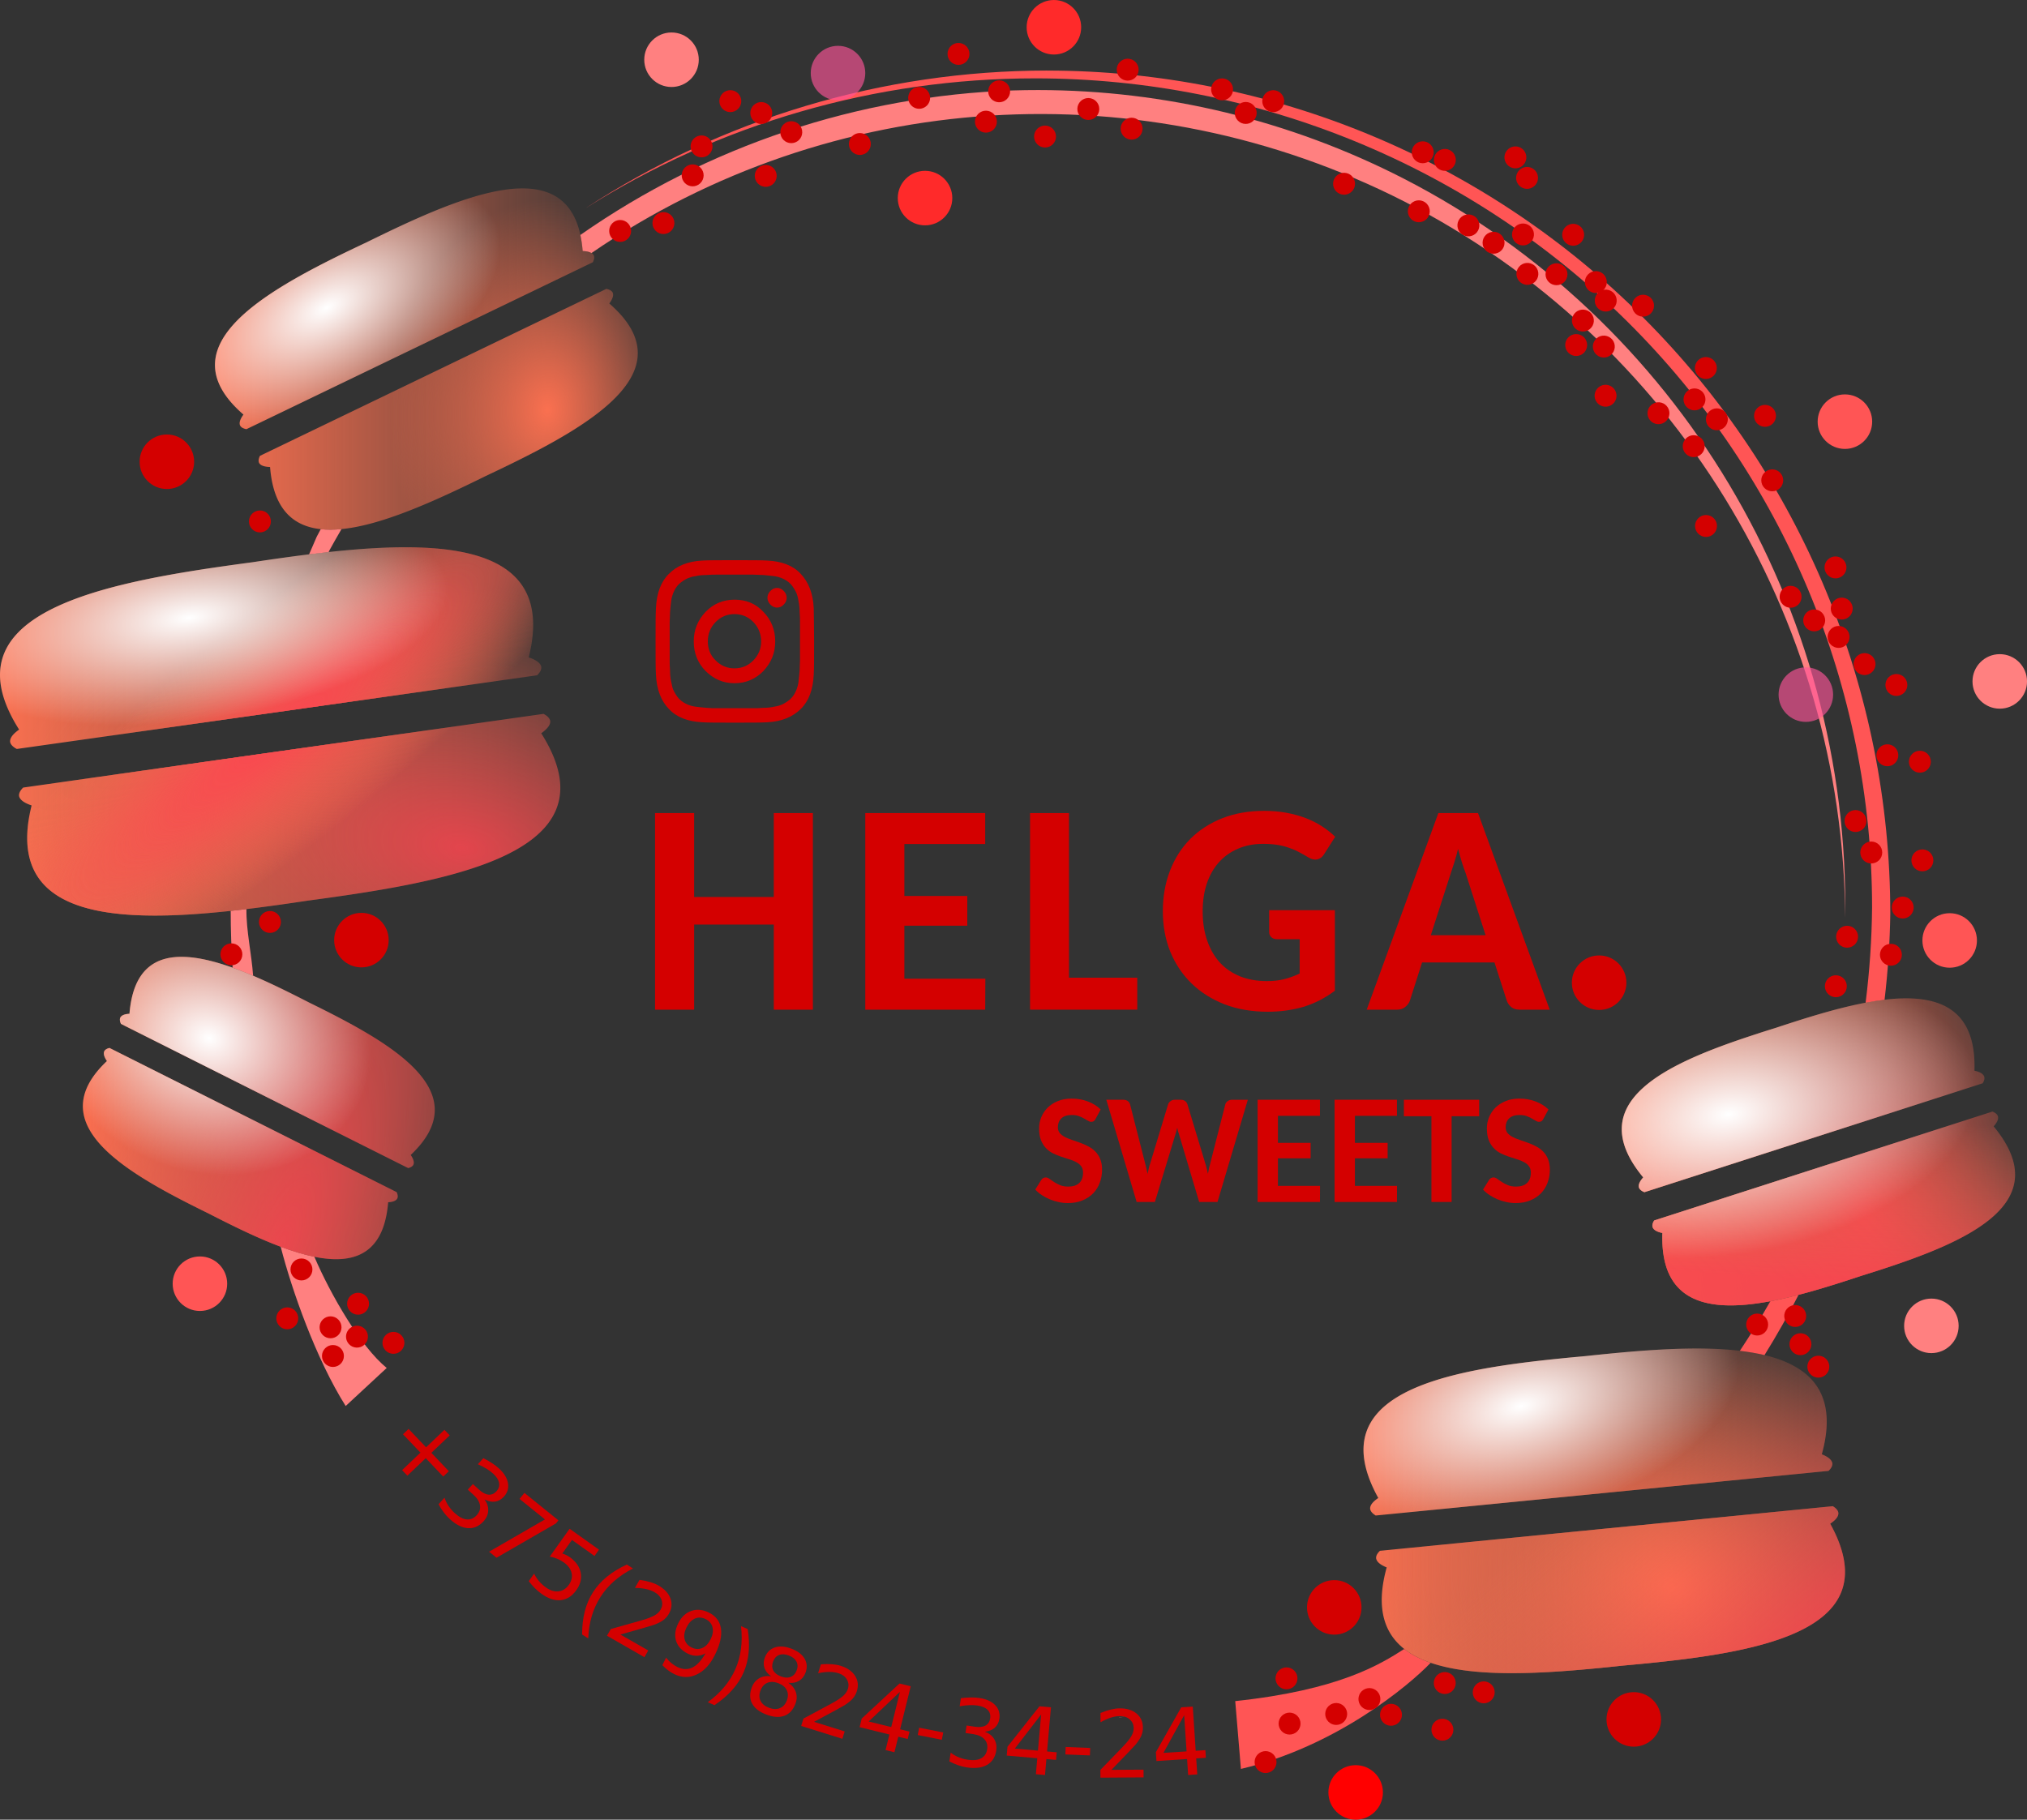 <?xml version="1.0" encoding="UTF-8" standalone="no"?>
<!-- Created with Inkscape (http://www.inkscape.org/) -->

<svg
   xmlns:dc="http://purl.org/dc/elements/1.1/"
   xmlns:cc="http://creativecommons.org/ns#"
   xmlns:rdf="http://www.w3.org/1999/02/22-rdf-syntax-ns#"
   xmlns:svg="http://www.w3.org/2000/svg"
   xmlns="http://www.w3.org/2000/svg"
   xmlns:xlink="http://www.w3.org/1999/xlink"
   xmlns:sodipodi="http://sodipodi.sourceforge.net/DTD/sodipodi-0.dtd"
   xmlns:inkscape="http://www.inkscape.org/namespaces/inkscape"
   width="303.186"
   height="272.211"
   viewBox="0 0 80.218 72.022"
   version="1.1"
   id="svg8"
   sodipodi:docname="logo-helga.svg"
   inkscape:version="0.92.4 (5da689c313, 2019-01-14)"
   inkscape:export-filename="D:\SMAM-DOCS\helga.sweets\helga-logo\logo-best.png"
   inkscape:export-xdpi="96"
   inkscape:export-ydpi="96">
  <rect x="0" y="0" width="80.218" height="72.022" fill="#333333" stroke="none"/>
  <defs
     id="defs2">
    <linearGradient
       inkscape:collect="always"
       id="linearGradient1838">
      <stop
         style="stop-color:#ffffff;stop-opacity:1;"
         offset="0"
         id="stop1834" />
      <stop
         style="stop-color:#ffffff;stop-opacity:0;"
         offset="1"
         id="stop1836" />
    </linearGradient>
    <linearGradient
       id="linearGradient1764"
       inkscape:collect="always">
      <stop
         id="stop1760"
         offset="0"
         style="stop-color:#fb4650;stop-opacity:0.855" />
      <stop
         id="stop1762"
         offset="1"
         style="stop-color:#fa7050;stop-opacity:0;" />
    </linearGradient>
    <linearGradient
       inkscape:collect="always"
       id="linearGradient1736">
      <stop
         style="stop-color:#fa7050;stop-opacity:1;"
         offset="0"
         id="stop1732" />
      <stop
         style="stop-color:#fa7050;stop-opacity:0;"
         offset="1"
         id="stop1734" />
    </linearGradient>
    <linearGradient
       inkscape:collect="always"
       xlink:href="#linearGradient1736"
       id="linearGradient1738"
       x1="311.825"
       y1="225.44"
       x2="451.632"
       y2="225.44"
       gradientUnits="userSpaceOnUse"
       gradientTransform="matrix(0.136,0,0,0.136,-72.648,272.185)" />
    <linearGradient
       inkscape:collect="always"
       xlink:href="#linearGradient1736"
       id="linearGradient1740"
       x1="386.826"
       y1="121.188"
       x2="501.028"
       y2="121.188"
       gradientUnits="userSpaceOnUse"
       gradientTransform="matrix(0.136,0,0,0.136,-72.648,272.185)" />
    <linearGradient
       inkscape:collect="always"
       xlink:href="#linearGradient1736"
       id="linearGradient1742"
       x1="-60.045"
       y1="108.449"
       x2="42.139"
       y2="108.449"
       gradientUnits="userSpaceOnUse"
       gradientTransform="matrix(0.136,0,0,0.136,-72.648,272.185)" />
    <linearGradient
       inkscape:collect="always"
       xlink:href="#linearGradient1736"
       id="linearGradient1744"
       x1="-84.111"
       y1="-0.919"
       x2="78.598"
       y2="-0.919"
       gradientUnits="userSpaceOnUse"
       gradientTransform="matrix(0.136,0,0,0.136,-72.648,272.185)" />
    <linearGradient
       inkscape:collect="always"
       xlink:href="#linearGradient1736"
       id="linearGradient1746"
       x1="-21.684"
       y1="-109.07"
       x2="101.089"
       y2="-109.07"
       gradientUnits="userSpaceOnUse"
       gradientTransform="matrix(0.136,0,0,0.136,-72.648,272.185)" />
    <radialGradient
       inkscape:collect="always"
       xlink:href="#linearGradient1736"
       id="radialGradient1766"
       cx="74.439"
       cy="-91.058"
       fx="74.439"
       fy="-91.058"
       r="61.386"
       gradientTransform="matrix(0.006,-0.136,0.102,0.004,-53.611,269.821)"
       gradientUnits="userSpaceOnUse" />
    <radialGradient
       inkscape:collect="always"
       xlink:href="#linearGradient1764"
       id="radialGradient1768"
       cx="457.66"
       cy="148.085"
       fx="457.66"
       fy="148.085"
       r="57.101"
       gradientTransform="matrix(0.031,-0.195,0.153,0.024,-47.158,377.03)"
       gradientUnits="userSpaceOnUse" />
    <radialGradient
       inkscape:collect="always"
       xlink:href="#linearGradient1736"
       id="radialGradient1770"
       cx="399.501"
       cy="257.788"
       fx="399.501"
       fy="257.788"
       r="69.903"
       gradientTransform="matrix(0.042,-0.136,0.163,0.05,-76.749,347.383)"
       gradientUnits="userSpaceOnUse" />
    <radialGradient
       inkscape:collect="always"
       xlink:href="#linearGradient1764"
       id="radialGradient1774"
       cx="-10.923"
       cy="65.633"
       fx="-10.923"
       fy="65.633"
       r="81.354"
       gradientTransform="matrix(0.02,-0.126,0.222,0.035,-80.195,272.991)"
       gradientUnits="userSpaceOnUse" />
    <radialGradient
       inkscape:collect="always"
       xlink:href="#linearGradient1764"
       id="radialGradient1798"
       cx="-2.756"
       cy="-0.919"
       fx="-2.756"
       fy="-0.919"
       r="81.354"
       gradientTransform="matrix(0.181,-0.145,0.033,0.042,-72.493,271.697)"
       gradientUnits="userSpaceOnUse" />
    <linearGradient
       inkscape:collect="always"
       xlink:href="#linearGradient1764"
       id="linearGradient1812"
       x1="491.844"
       y1="161.58"
       x2="494.805"
       y2="113.77"
       gradientUnits="userSpaceOnUse"
       gradientTransform="matrix(0.136,0,0,0.136,-72.648,272.185)" />
    <linearGradient
       inkscape:collect="always"
       xlink:href="#linearGradient1764"
       id="linearGradient1816"
       x1="440.271"
       y1="267.447"
       x2="389.429"
       y2="209.283"
       gradientUnits="userSpaceOnUse"
       gradientTransform="matrix(0.136,0,0,0.136,-72.648,272.185)" />
    <radialGradient
       inkscape:collect="always"
       xlink:href="#linearGradient1838"
       id="radialGradient1840"
       cx="-28.137"
       cy="-64.943"
       fx="-28.137"
       fy="-64.943"
       r="81.354"
       gradientTransform="matrix(0.126,-0.016,0.006,0.05,-72.693,270.36)"
       gradientUnits="userSpaceOnUse" />
    <radialGradient
       inkscape:collect="always"
       xlink:href="#linearGradient1838"
       id="radialGradient1846"
       cx="358.302"
       cy="178.715"
       fx="358.302"
       fy="178.715"
       r="69.903"
       gradientTransform="matrix(0.122,-0.029,0.015,0.062,-70.312,298.079)"
       gradientUnits="userSpaceOnUse" />
    <radialGradient
       inkscape:collect="always"
       xlink:href="#linearGradient1838"
       id="radialGradient1864"
       gradientUnits="userSpaceOnUse"
       gradientTransform="matrix(0.108,-0.057,0.03,0.057,-75.854,270.714)"
       cx="92.663"
       cy="-177.922"
       fx="92.663"
       fy="-177.922"
       r="61.386" />
    <radialGradient
       inkscape:collect="always"
       xlink:href="#linearGradient1838"
       id="radialGradient1870"
       cx="417.269"
       cy="105.671"
       fx="417.269"
       fy="105.671"
       r="57.101"
       gradientTransform="matrix(0.172,-0.027,0.015,0.096,-89.067,288.339)"
       gradientUnits="userSpaceOnUse" />
    <radialGradient
       inkscape:collect="always"
       xlink:href="#linearGradient1764"
       id="radialGradient6826"
       gradientUnits="userSpaceOnUse"
       gradientTransform="matrix(0.181,-0.145,0.033,0.042,-72.493,271.697)"
       cx="-2.756"
       cy="-0.919"
       fx="-2.756"
       fy="-0.919"
       r="81.354" />
    <radialGradient
       inkscape:collect="always"
       xlink:href="#linearGradient1764"
       id="radialGradient1250"
       cx="-2.605"
       cy="155.336"
       fx="-2.605"
       fy="155.336"
       r="51.092"
       gradientTransform="matrix(0.227,-0.596,0.205,0.078,-104.251,278.783)"
       gradientUnits="userSpaceOnUse" />
    <radialGradient
       inkscape:collect="always"
       xlink:href="#linearGradient1838"
       id="radialGradient1254"
       gradientUnits="userSpaceOnUse"
       gradientTransform="matrix(0.029,-0.1,0.122,0.036,-92.756,280.613)"
       cx="12.859"
       cy="135.609"
       fx="12.859"
       fy="135.609"
       r="51.092" />
  </defs>
  <sodipodi:namedview
     id="base"
     pagecolor="#ffffff"
     bordercolor="#666666"
     borderopacity="1.0"
     inkscape:pageopacity="0.0"
     inkscape:pageshadow="2"
     inkscape:zoom="0.23159375"
     inkscape:cx="2291.0809"
     inkscape:cy="861.04439"
     inkscape:document-units="mm"
     inkscape:current-layer="layer4"
     showgrid="false"
     showborder="false"
     inkscape:window-width="2560"
     inkscape:window-height="1017"
     inkscape:window-x="-8"
     inkscape:window-y="-8"
     inkscape:window-maximized="1"
     fit-margin-top="0"
     fit-margin-left="0"
     fit-margin-right="0"
     fit-margin-bottom="0"
     units="px"
     scale-x="1" />
  <g
     inkscape:label="right-circle"
     inkscape:groupmode="layer"
     id="layer1"
     style="display:inline"
     transform="translate(84.111,-243.11)">
    <path
       style="fill:#ff5555;fill-opacity:1;stroke:none;stroke-width:0.036"
       d="m -42.682,245.902 c -6.492,0.005 -12.843,1.903 -18.273,5.461 5.32,-3.363 11.498,-5.151 17.809,-5.152 8.785,1e-5 17.209,3.457 23.421,9.611 6.212,6.154 9.701,14.5 9.701,23.203 -0.012,1.261 -0.098,2.521 -0.256,3.773 0.256,-0.049 0.507,-0.088 0.75,-0.117 0.133,-1.128 0.209,-2.262 0.227,-3.398 -1.44e-5,-8.853 -3.517,-17.343 -9.777,-23.603 -6.26,-6.26 -14.75,-9.777 -23.603,-9.777 z m 29.75,48.458 c -0.38,0.099 -0.755,0.185 -1.118,0.253 -0.379,0.668 -0.782,1.323 -1.207,1.963 0.344,0.041 0.671,0.096 0.976,0.169 0.482,-0.776 0.932,-1.572 1.348,-2.385 z m -15.606,14.016 c -0.948,0.607 -2.571,1.625 -6.689,2.064 l 0.225,2.684 c 3.749,-0.881 6.645,-3.295 7.509,-4.201 -0.403,-0.139 -0.756,-0.318 -1.046,-0.547 z"
       id="path815"
       inkscape:connector-curvature="0"
       sodipodi:nodetypes="cccsccccsccccccccccc"
       inkscape:export-xdpi="96"
       inkscape:export-ydpi="96" />
  </g>
  <g
     inkscape:groupmode="layer"
     id="layer2"
     inkscape:label="left-circle"
     style="display:inline"
     transform="translate(84.111,-243.11)">
    <path
       style="fill:#ff8080;fill-opacity:1;stroke:none;stroke-width:0.035"
       d="m -43.018,246.674 c -0.334,-3.4e-4 -0.669,0.005 -1.004,0.015 -6.132,0.21 -12.075,2.195 -17.121,5.72 0.042,0.195 0.073,0.406 0.091,0.637 0.156,0.005 0.273,0.032 0.349,0.079 9.505,-6.521 21.832,-7.303 32.167,-2.04 10.637,5.452 17.377,16.409 17.447,28.364 0.185,-12.329 -6.6,-23.689 -17.486,-29.278 -4.48,-2.296 -9.429,-3.492 -14.444,-3.497 z m -27.577,17.377 c -0.29,0.028 -0.566,0.031 -0.823,0.003 -0.054,0.1 -0.107,0.2 -0.159,0.3 -0.103,0.231 -0.204,0.463 -0.302,0.697 0.259,-0.032 0.517,-0.063 0.773,-0.09 0.011,-0.023 0.022,-0.046 0.033,-0.069 0.155,-0.283 0.314,-0.563 0.477,-0.841 z m -3.764,15.04 c -0.208,0.025 -0.415,0.049 -0.622,0.071 -2.89e-4,0.751 0.025,1.501 0.077,2.25 0.094,0.034 0.188,0.069 0.283,0.105 0.174,0.067 0.349,0.138 0.527,0.213 -0.059,-0.852 -0.275,-1.786 -0.265,-2.639 z m 1.356,13.364 c 0.441,1.724 1.404,4.456 2.572,6.305 l 1.624,-1.506 c -1.031,-0.839 -2.219,-2.899 -2.864,-4.403 -0.421,-0.085 -0.869,-0.223 -1.333,-0.397 z m 33.457,18.607 c -0.092,0.004 -0.184,0.009 -0.276,0.012 v 0.007 c 0.092,-0.006 0.184,-0.013 0.276,-0.02 z"
       id="path815-9"
       inkscape:connector-curvature="0" />
  </g>
  <g
     inkscape:groupmode="layer"
     id="layer4"
     inkscape:label="small-dots"
     style="display:inline"
     transform="translate(84.111,-243.11)">
    <circle
       style="display:inline;fill:#d40000;fill-opacity:1;stroke:none;stroke-width:0.016"
       id="path857-10-3"
       cx="-25.393"
       cy="310.093"
       r="0.434"
       inkscape:export-xdpi="96"
       inkscape:export-ydpi="96" />
    <circle
       style="display:inline;fill:#d40000;fill-opacity:1;stroke:none;stroke-width:0.016"
       id="path857-10-3-6"
       cx="-11.458"
       cy="282.145"
       r="0.434"
       inkscape:export-xdpi="96"
       inkscape:export-ydpi="96" />
    <circle
       style="display:inline;fill:#d40000;fill-opacity:1;stroke:none;stroke-width:0.016"
       id="path857-10-3-9"
       cx="-8.812"
       cy="279.031"
       r="0.434"
       inkscape:export-xdpi="96"
       inkscape:export-ydpi="96" />
    <circle
       style="display:inline;fill:#d40000;fill-opacity:1;stroke:none;stroke-width:0.016"
       id="path857-10-3-63"
       cx="-10.68"
       cy="275.606"
       r="0.434"
       inkscape:export-xdpi="96"
       inkscape:export-ydpi="96" />
    <circle
       style="display:inline;fill:#d40000;fill-opacity:1;stroke:none;stroke-width:0.016"
       id="path857-10-3-69"
       cx="-70.935"
       cy="296.78"
       r="0.434"
       inkscape:export-xdpi="96"
       inkscape:export-ydpi="96" />
    <circle
       style="display:inline;fill:#d40000;fill-opacity:1;stroke:none;stroke-width:0.016"
       id="path857-10-3-3"
       cx="-27.028"
       cy="311.572"
       r="0.434"
       inkscape:export-xdpi="96"
       inkscape:export-ydpi="96" />
    <circle
       style="display:inline;fill:#d40000;fill-opacity:1;stroke:none;stroke-width:0.016"
       id="path857-10-3-33"
       cx="-9.279"
       cy="280.899"
       r="0.434"
       inkscape:export-xdpi="96"
       inkscape:export-ydpi="96" />
    <circle
       style="display:inline;fill:#d40000;fill-opacity:1;stroke:none;stroke-width:0.016"
       id="path857-10-3-2"
       cx="-8.033"
       cy="277.163"
       r="0.434"
       inkscape:export-xdpi="96"
       inkscape:export-ydpi="96" />
    <circle
       style="display:inline;fill:#d40000;fill-opacity:1;stroke:none;stroke-width:0.016"
       id="path857-10-3-63-5"
       cx="-221.437"
       cy="208.454"
       r="0.434"
       transform="rotate(-32.891)"
       inkscape:export-xdpi="96"
       inkscape:export-ydpi="96" />
    <circle
       style="display:inline;fill:#d40000;fill-opacity:1;stroke:none;stroke-width:0.016"
       id="path857-10-3-69-2"
       cx="-198.465"
       cy="244.226"
       r="0.434"
       transform="rotate(-32.891)"
       inkscape:export-xdpi="96"
       inkscape:export-ydpi="96" />
    <circle
       style="display:inline;fill:#d40000;fill-opacity:1;stroke:none;stroke-width:0.016"
       id="path857-10-3-3-6"
       cx="-196.84"
       cy="243.463"
       r="0.434"
       transform="rotate(-32.891)"
       inkscape:export-xdpi="96"
       inkscape:export-ydpi="96" />
    <circle
       style="display:inline;fill:#d40000;fill-opacity:1;stroke:none;stroke-width:0.016"
       id="path857-10-3-33-8"
       cx="-193.659"
       cy="244.363"
       r="0.434"
       transform="rotate(-32.891)"
       inkscape:export-xdpi="96"
       inkscape:export-ydpi="96" />
    <circle
       style="display:inline;fill:#d40000;fill-opacity:1;stroke:none;stroke-width:0.016"
       id="path857-10-3-2-8"
       cx="-193.28"
       cy="245.35"
       r="0.434"
       transform="rotate(-32.891)"
       inkscape:export-xdpi="96"
       inkscape:export-ydpi="96" />
    <circle
       style="display:inline;fill:#d40000;fill-opacity:1;stroke:none;stroke-width:0.016"
       id="path857-10-3-6-0"
       cx="171.395"
       cy="197.272"
       r="0.434"
       transform="rotate(44.733)"
       inkscape:export-xdpi="96"
       inkscape:export-ydpi="96" />
    <circle
       style="display:inline;fill:#d40000;fill-opacity:1;stroke:none;stroke-width:0.016"
       id="path857-10-3-9-9"
       cx="174.554"
       cy="196.045"
       r="0.434"
       transform="rotate(44.733)"
       inkscape:export-xdpi="96"
       inkscape:export-ydpi="96" />
    <circle
       style="display:inline;fill:#d40000;fill-opacity:1;stroke:none;stroke-width:0.016"
       id="path857-10-3-63-1"
       cx="178.758"
       cy="196.732"
       r="0.434"
       transform="rotate(44.733)"
       inkscape:export-xdpi="96"
       inkscape:export-ydpi="96" />
    <circle
       style="display:inline;fill:#d40000;fill-opacity:1;stroke:none;stroke-width:0.016"
       id="path857-10-3-69-8"
       cx="180.782"
       cy="198.6"
       r="0.434"
       transform="rotate(44.733)"
       inkscape:export-xdpi="96"
       inkscape:export-ydpi="96" />
    <circle
       style="display:inline;fill:#d40000;fill-opacity:1;stroke:none;stroke-width:0.016"
       id="path857-10-3-3-7"
       cx="183.745"
       cy="198.342"
       r="0.434"
       transform="rotate(44.733)"
       inkscape:export-xdpi="96"
       inkscape:export-ydpi="96" />
    <circle
       style="display:inline;fill:#d40000;fill-opacity:1;stroke:none;stroke-width:0.016"
       id="path857-10-3-33-88"
       cx="186.543"
       cy="199.845"
       r="0.434"
       transform="rotate(44.733)"
       inkscape:export-xdpi="96"
       inkscape:export-ydpi="96" />
    <circle
       style="display:inline;fill:#d40000;fill-opacity:1;stroke:none;stroke-width:0.016"
       id="path857-10-3-2-5"
       cx="185.449"
       cy="200.57"
       r="0.434"
       transform="rotate(44.733)"
       inkscape:export-xdpi="96"
       inkscape:export-ydpi="96" />
    <circle
       style="display:inline;fill:#d40000;fill-opacity:1;stroke:none;stroke-width:0.016"
       id="path857-10-3-6-0-1"
       cx="178.286"
       cy="182.599"
       r="0.434"
       transform="rotate(57.071)"
       inkscape:export-xdpi="96"
       inkscape:export-ydpi="96" />
    <circle
       style="display:inline;fill:#d40000;fill-opacity:1;stroke:none;stroke-width:0.016"
       id="path857-10-3-9-9-7"
       cx="179.057"
       cy="183.517"
       r="0.434"
       transform="rotate(57.071)"
       inkscape:export-xdpi="96"
       inkscape:export-ydpi="96" />
    <circle
       style="display:inline;fill:#d40000;fill-opacity:1;stroke:none;stroke-width:0.016"
       id="path857-10-3-63-1-0"
       cx="179.744"
       cy="179.313"
       r="0.434"
       transform="rotate(57.071)"
       inkscape:export-xdpi="96"
       inkscape:export-ydpi="96" />
    <circle
       style="display:inline;fill:#d40000;fill-opacity:1;stroke:none;stroke-width:0.016"
       id="path857-10-3-69-8-1"
       cx="181.612"
       cy="177.289"
       r="0.434"
       transform="rotate(57.071)"
       inkscape:export-xdpi="96"
       inkscape:export-ydpi="96" />
    <circle
       style="display:inline;fill:#d40000;fill-opacity:1;stroke:none;stroke-width:0.016"
       id="path857-10-3-3-7-2"
       cx="181.354"
       cy="174.326"
       r="0.434"
       transform="rotate(57.071)"
       inkscape:export-xdpi="96"
       inkscape:export-ydpi="96" />
    <circle
       style="display:inline;fill:#d40000;fill-opacity:1;stroke:none;stroke-width:0.016"
       id="path857-10-3-33-88-6"
       cx="182.858"
       cy="171.528"
       r="0.434"
       transform="rotate(57.071)"
       inkscape:export-xdpi="96"
       inkscape:export-ydpi="96" />
    <circle
       style="display:inline;fill:#d40000;fill-opacity:1;stroke:none;stroke-width:0.016"
       id="path857-10-3-2-5-6"
       cx="183.582"
       cy="172.621"
       r="0.434"
       transform="rotate(57.071)"
       inkscape:export-xdpi="96"
       inkscape:export-ydpi="96" />
    <circle
       style="display:inline;fill:#d40000;fill-opacity:1;stroke:none;stroke-width:0.016"
       id="path857-10-3-6-05"
       cx="-180.606"
       cy="177.745"
       r="0.434"
       transform="rotate(-33.157)"
       inkscape:export-xdpi="96"
       inkscape:export-ydpi="96" />
    <circle
       style="display:inline;fill:#d40000;fill-opacity:1;stroke:none;stroke-width:0.016"
       id="path857-10-3-9-8"
       cx="-197.091"
       cy="240.981"
       r="0.434"
       transform="rotate(-33.157)"
       inkscape:export-xdpi="96"
       inkscape:export-ydpi="96" />
    <ellipse
       style="display:inline;fill:#d40000;fill-opacity:1;stroke:none;stroke-width:0.016"
       id="path857-10-3-69-1"
       cx="-208.688"
       cy="221.295"
       transform="rotate(-30.019)"
       inkscape:export-xdpi="96"
       inkscape:export-ydpi="96"
       rx="0.434"
       ry="0.434" />
    <circle
       style="display:inline;fill:#d40000;fill-opacity:1;stroke:none;stroke-width:0.016"
       id="path857-10-3-33-7"
       cx="-155.983"
       cy="219.885"
       r="0.434"
       transform="rotate(-33.157)"
       inkscape:export-xdpi="96"
       inkscape:export-ydpi="96" />
    <circle
       style="display:inline;fill:#d40000;fill-opacity:1;stroke:none;stroke-width:0.016"
       id="path857-10-3-2-6"
       cx="-162.463"
       cy="228.541"
       r="0.434"
       transform="rotate(-33.157)"
       inkscape:export-xdpi="96"
       inkscape:export-ydpi="96" />
    <circle
       style="display:inline;fill:#d40000;fill-opacity:1;stroke:none;stroke-width:0.016"
       id="path857-10-3-97-8"
       cx="-172.83"
       cy="241.033"
       r="0.434"
       transform="rotate(-33.157)"
       inkscape:export-xdpi="96"
       inkscape:export-ydpi="96" />
    <circle
       style="display:inline;fill:#d40000;fill-opacity:1;stroke:none;stroke-width:0.016"
       id="path857-10-3-97-3"
       cx="-216.374"
       cy="194.152"
       r="0.434"
       transform="rotate(-33.157)"
       inkscape:export-xdpi="96"
       inkscape:export-ydpi="96" />
    <circle
       style="display:inline;fill:#d40000;fill-opacity:1;stroke:none;stroke-width:0.016"
       id="path857-10-3-97-8-4"
       cx="-164.826"
       cy="186.935"
       r="0.434"
       transform="rotate(-33.157)"
       inkscape:export-xdpi="96"
       inkscape:export-ydpi="96" />
    <circle
       style="display:inline;fill:#d40000;fill-opacity:1;stroke:none;stroke-width:0.016"
       id="path857-10-3-97-8-45"
       cx="-167.528"
       cy="184.239"
       r="0.434"
       transform="rotate(-33.157)"
       inkscape:export-xdpi="96"
       inkscape:export-ydpi="96" />
    <circle
       style="display:inline;fill:#d40000;fill-opacity:1;stroke:none;stroke-width:0.016"
       id="path857-10-3-97-8-8"
       cx="-196.215"
       cy="243.237"
       r="0.434"
       transform="rotate(-33.157)"
       inkscape:export-xdpi="96"
       inkscape:export-ydpi="96" />
    <circle
       style="display:inline;fill:#d40000;fill-opacity:1;stroke:none;stroke-width:0.016"
       id="path857-10-3-97-8-0"
       cx="-181.374"
       cy="176.681"
       r="0.434"
       transform="rotate(-33.157)"
       inkscape:export-xdpi="96"
       inkscape:export-ydpi="96" />
    <circle
       style="display:inline;fill:#d40000;fill-opacity:1;stroke:none;stroke-width:0.016"
       id="path857-10-3-97-8-64"
       cx="-173.838"
       cy="239.445"
       r="0.434"
       transform="rotate(-33.157)"
       inkscape:export-xdpi="96"
       inkscape:export-ydpi="96" />
    <circle
       style="display:inline;fill:#d40000;fill-opacity:1;stroke:none;stroke-width:0.016"
       id="path857-10-3-97-8-57"
       cx="-181.819"
       cy="179.924"
       r="0.434"
       transform="rotate(-33.157)"
       inkscape:export-xdpi="96"
       inkscape:export-ydpi="96" />
    <circle
       style="display:inline;fill:#d40000;fill-opacity:1;stroke:none;stroke-width:0.016"
       id="path857-10-3-97-8-3"
       cx="-159.839"
       cy="226.273"
       r="0.434"
       transform="rotate(-33.157)"
       inkscape:export-xdpi="96"
       inkscape:export-ydpi="96" />
    <circle
       style="display:inline;fill:#d40000;fill-opacity:1;stroke:none;stroke-width:0.016"
       id="path857-10-3-97-8-4-1"
       cx="-164.554"
       cy="188.228"
       r="0.434"
       transform="rotate(-33.157)"
       inkscape:export-xdpi="96"
       inkscape:export-ydpi="96" />
    <circle
       style="display:inline;fill:#d40000;fill-opacity:1;stroke:none;stroke-width:0.016"
       id="path857-10-3-97-8-4-7"
       cx="-163.387"
       cy="188.433"
       r="0.434"
       transform="rotate(-33.157)"
       inkscape:export-xdpi="96"
       inkscape:export-ydpi="96" />
    <circle
       style="display:inline;fill:#d40000;fill-opacity:1;stroke:none;stroke-width:0.016"
       id="path857-10-3-97-8-4-6"
       cx="-156.615"
       cy="201.411"
       r="0.434"
       transform="rotate(-33.157)"
       inkscape:export-xdpi="96"
       inkscape:export-ydpi="96" />
    <circle
       style="display:inline;fill:#d40000;fill-opacity:1;stroke:none;stroke-width:0.016"
       id="path857-10-3-97-8-4-8"
       cx="-155.562"
       cy="203.215"
       r="0.434"
       transform="rotate(-33.157)"
       inkscape:export-xdpi="96"
       inkscape:export-ydpi="96" />
    <circle
       style="display:inline;fill:#d40000;fill-opacity:1;stroke:none;stroke-width:0.016"
       id="path857-10-3-97-8-4-15"
       cx="-162.829"
       cy="192.703"
       r="0.434"
       transform="rotate(-33.157)"
       inkscape:export-xdpi="96"
       inkscape:export-ydpi="96" />
    <circle
       style="display:inline;fill:#d40000;fill-opacity:1;stroke:none;stroke-width:0.016"
       id="path857-10-3-97-8-4-5"
       cx="-160.948"
       cy="195.233"
       r="0.434"
       transform="rotate(-33.157)"
       inkscape:export-xdpi="96"
       inkscape:export-ydpi="96" />
    <circle
       style="display:inline;fill:#d40000;fill-opacity:1;stroke:none;stroke-width:0.016"
       id="path857-10-3-97-8-4-18"
       cx="-156.976"
       cy="216.054"
       r="0.434"
       transform="rotate(-33.157)"
       inkscape:export-xdpi="96"
       inkscape:export-ydpi="96" />
    <circle
       style="display:inline;fill:#d40000;fill-opacity:1;stroke:none;stroke-width:0.016"
       id="path857-10-3-97-8-4-1-7"
       cx="-156.705"
       cy="217.347"
       r="0.434"
       transform="rotate(-33.157)"
       inkscape:export-xdpi="96"
       inkscape:export-ydpi="96" />
    <circle
       style="display:inline;fill:#d40000;fill-opacity:1;stroke:none;stroke-width:0.016"
       id="path857-10-3-97-8-4-7-1"
       cx="-155.537"
       cy="217.552"
       r="0.434"
       transform="rotate(-33.157)"
       inkscape:export-xdpi="96"
       inkscape:export-ydpi="96" />
    <circle
       style="display:inline;fill:#d40000;fill-opacity:1;stroke:none;stroke-width:0.016"
       id="path857-10-3-97-8-4-12"
       cx="121.443"
       cy="227.868"
       r="0.434"
       transform="rotate(31.742)"
       inkscape:export-xdpi="96"
       inkscape:export-ydpi="96" />
    <circle
       style="display:inline;fill:#d40000;fill-opacity:1;stroke:none;stroke-width:0.016"
       id="path857-10-3-97-8-4-1-5"
       cx="121.714"
       cy="229.161"
       r="0.434"
       transform="rotate(31.742)"
       inkscape:export-xdpi="96"
       inkscape:export-ydpi="96" />
    <circle
       style="display:inline;fill:#d40000;fill-opacity:1;stroke:none;stroke-width:0.016"
       id="path857-10-3-97-8-4-7-8"
       cx="122.882"
       cy="229.366"
       r="0.434"
       transform="rotate(31.742)"
       inkscape:export-xdpi="96"
       inkscape:export-ydpi="96" />
    <circle
       style="display:inline;fill:#d40000;fill-opacity:1;stroke:none;stroke-width:0.016"
       id="path857-10-3-69-19"
       cx="-72.181"
       cy="293.355"
       r="0.434"
       inkscape:export-xdpi="96"
       inkscape:export-ydpi="96" />
    <circle
       style="display:inline;fill:#d40000;fill-opacity:1;stroke:none;stroke-width:0.016"
       id="path857-10-3-69-6"
       cx="-39.328"
       cy="248.203"
       r="0.434"
       inkscape:export-xdpi="96"
       inkscape:export-ydpi="96" />
    <circle
       style="display:inline;fill:#d40000;fill-opacity:1;stroke:none;stroke-width:0.016"
       id="path857-10-3-69-0"
       cx="-59.569"
       cy="252.251"
       r="0.434"
       inkscape:export-xdpi="96"
       inkscape:export-ydpi="96" />
    <circle
       style="display:inline;fill:#d40000;fill-opacity:1;stroke:none;stroke-width:0.016"
       id="path857-10-3-69-4"
       cx="-57.856"
       cy="251.939"
       r="0.434"
       inkscape:export-xdpi="96"
       inkscape:export-ydpi="96" />
    <circle
       style="display:inline;fill:#d40000;fill-opacity:1;stroke:none;stroke-width:0.016"
       id="path857-10-3-69-27"
       cx="-46.179"
       cy="245.244"
       r="0.434"
       inkscape:export-xdpi="96"
       inkscape:export-ydpi="96" />
    <circle
       style="display:inline;fill:#d40000;fill-opacity:1;stroke:none;stroke-width:0.016"
       id="path857-10-3-69-81"
       cx="-42.754"
       cy="248.514"
       r="0.434"
       inkscape:export-xdpi="96"
       inkscape:export-ydpi="96" />
    <circle
       style="display:inline;fill:#d40000;fill-opacity:1;stroke:none;stroke-width:0.016"
       id="path857-10-3-69-02"
       cx="-27.807"
       cy="249.137"
       r="0.434"
       inkscape:export-xdpi="96"
       inkscape:export-ydpi="96" />
    <circle
       style="display:inline;fill:#d40000;fill-opacity:1;stroke:none;stroke-width:0.016"
       id="path857-10-3-69-16"
       cx="-25.004"
       cy="252.718"
       r="0.434"
       inkscape:export-xdpi="96"
       inkscape:export-ydpi="96" />
    <circle
       style="display:inline;fill:#d40000;fill-opacity:1;stroke:none;stroke-width:0.016"
       id="path857-10-3-69-23"
       cx="-22.513"
       cy="253.964"
       r="0.434"
       inkscape:export-xdpi="96"
       inkscape:export-ydpi="96" />
    <circle
       style="display:inline;fill:#d40000;fill-opacity:1;stroke:none;stroke-width:0.016"
       id="path857-10-3-69-3"
       cx="-14.261"
       cy="259.569"
       r="0.434"
       inkscape:export-xdpi="96"
       inkscape:export-ydpi="96" />
    <circle
       style="display:inline;fill:#d40000;fill-opacity:1;stroke:none;stroke-width:0.016"
       id="path857-10-3-69-197"
       cx="-21.734"
       cy="256.766"
       r="0.434"
       inkscape:export-xdpi="96"
       inkscape:export-ydpi="96" />
    <circle
       style="display:inline;fill:#d40000;fill-opacity:1;stroke:none;stroke-width:0.016"
       id="path857-10-3-69-9"
       cx="-16.596"
       cy="263.928"
       r="0.434"
       inkscape:export-xdpi="96"
       inkscape:export-ydpi="96" />
    <circle
       style="display:inline;fill:#d40000;fill-opacity:1;stroke:none;stroke-width:0.016"
       id="path857-10-3-69-95"
       cx="-41.041"
       cy="247.424"
       r="0.434"
       inkscape:export-xdpi="96"
       inkscape:export-ydpi="96" />
    <circle
       style="display:inline;fill:#d40000;fill-opacity:1;stroke:none;stroke-width:0.016"
       id="path857-10-3-63-5-0"
       cx="-289.869"
       cy="112.385"
       r="0.434"
       transform="rotate(-63.838)"
       inkscape:export-xdpi="96"
       inkscape:export-ydpi="96" />
    <circle
       style="display:inline;fill:#d40000;fill-opacity:1;stroke:none;stroke-width:0.016"
       id="path857-10-3-3-51-1"
       cx="-255.067"
       cy="136.021"
       r="0.434"
       transform="matrix(-0.231,-0.973,-0.973,0.231,0,0)"
       inkscape:export-xdpi="96"
       inkscape:export-ydpi="96" />
    <circle
       style="display:inline;fill:#d40000;fill-opacity:1;stroke:none;stroke-width:0.016"
       id="path857-10-3-5-3"
       cx="286.951"
       cy="-78.333"
       r="0.434"
       transform="rotate(107.61)"
       inkscape:export-xdpi="96"
       inkscape:export-ydpi="96" />
    <circle
       style="display:inline;fill:#d40000;fill-opacity:1;stroke:none;stroke-width:0.016"
       id="path857-10-3-3-51-6"
       cx="285.316"
       cy="-76.854"
       r="0.434"
       transform="rotate(107.61)"
       inkscape:export-xdpi="96"
       inkscape:export-ydpi="96" />
    <circle
       style="display:inline;fill:#d40000;fill-opacity:1;stroke:none;stroke-width:0.016"
       id="path857-10-3-5-7"
       cx="216.532"
       cy="144.144"
       r="0.434"
       transform="rotate(60.422)"
       inkscape:export-xdpi="96"
       inkscape:export-ydpi="96" />
    <circle
       style="display:inline;fill:#d40000;fill-opacity:1;stroke:none;stroke-width:0.016"
       id="path857-10-3-3-51-16"
       cx="214.897"
       cy="145.623"
       r="0.434"
       transform="rotate(60.422)"
       inkscape:export-xdpi="96"
       inkscape:export-ydpi="96" />
    <circle
       style="display:inline;fill:#d40000;fill-opacity:1;stroke:none;stroke-width:0.016"
       id="path857-10-3-63-5-3-3"
       cx="91.42"
       cy="233.639"
       r="0.434"
       transform="rotate(27.532)"
       inkscape:export-xdpi="96"
       inkscape:export-ydpi="96" />
    <circle
       style="display:inline;fill:#d40000;fill-opacity:1;stroke:none;stroke-width:0.016"
       id="path857-10-3-69-2-9-5"
       cx="93.444"
       cy="235.507"
       r="0.434"
       transform="rotate(27.532)"
       inkscape:export-xdpi="96"
       inkscape:export-ydpi="96" />
    <circle
       style="display:inline;fill:#d40000;fill-opacity:1;stroke:none;stroke-width:0.016"
       id="path857-10-3-3-6-7-47"
       cx="96.402"
       cy="236.13"
       r="0.434"
       transform="rotate(27.532)"
       inkscape:export-xdpi="96"
       inkscape:export-ydpi="96" />
    <circle
       style="display:inline;fill:#d40000;fill-opacity:1;stroke:none;stroke-width:0.016"
       id="path857-10-3-33-8-6-0"
       cx="99.204"
       cy="236.753"
       r="0.434"
       transform="rotate(27.532)"
       inkscape:export-xdpi="96"
       inkscape:export-ydpi="96" />
    <circle
       style="display:inline;fill:#d40000;fill-opacity:1;stroke:none;stroke-width:0.016"
       id="path857-10-3-2-8-8-9"
       cx="100.414"
       cy="237.283"
       r="0.434"
       transform="rotate(27.532)"
       inkscape:export-xdpi="96"
       inkscape:export-ydpi="96" />
    <circle
       style="display:inline;fill:#d40000;fill-opacity:1;stroke:none;stroke-width:0.016"
       id="path857-10-3-9-8-7-83"
       cx="96.206"
       cy="234.369"
       r="0.434"
       transform="rotate(27.266)"
       inkscape:export-xdpi="96"
       inkscape:export-ydpi="96" />
    <circle
       style="display:inline;fill:#d40000;fill-opacity:1;stroke:none;stroke-width:0.016"
       id="path857-10-3-97-8-8-2-5"
       cx="98.545"
       cy="236.094"
       r="0.434"
       transform="rotate(27.266)"
       inkscape:export-xdpi="96"
       inkscape:export-ydpi="96" />
    <circle
       style="display:inline;fill:#d40000;fill-opacity:1;stroke:none;stroke-width:0.016"
       id="path857-10-3-97-8-5-8-2"
       cx="93.552"
       cy="233.204"
       r="0.434"
       transform="rotate(27.266)"
       inkscape:export-xdpi="96"
       inkscape:export-ydpi="96" />
    <circle
       style="display:inline;fill:#d40000;fill-opacity:1;stroke:none;stroke-width:0.016"
       id="path857-10-3-97-8-6-2-6"
       cx="94.435"
       cy="235.268"
       r="0.434"
       transform="rotate(27.266)"
       inkscape:export-xdpi="96"
       inkscape:export-ydpi="96" />
    <circle
       style="display:inline;fill:#d40000;fill-opacity:1;stroke:none;stroke-width:0.016"
       id="path857-10-3-97-8-48-4-2"
       cx="92.77"
       cy="232.693"
       r="0.434"
       transform="rotate(27.266)"
       inkscape:export-xdpi="96"
       inkscape:export-ydpi="96" />
    <circle
       style="display:inline;fill:#d40000;fill-opacity:1;stroke:none;stroke-width:0.016"
       id="path857-10-3-3-6-7"
       cx="-220.192"
       cy="209.682"
       r="0.434"
       transform="rotate(-32.891)"
       inkscape:export-xdpi="96"
       inkscape:export-ydpi="96" />
    <ellipse
       style="display:inline;fill:#d40000;fill-opacity:1;stroke:none;stroke-width:0.016"
       id="path857-10-3-3-6-0"
       cx="-215.547"
       cy="214.493"
       transform="rotate(-32.114)"
       inkscape:export-xdpi="96"
       inkscape:export-ydpi="96"
       rx="0.434"
       ry="0.434" />
    <circle
       style="display:inline;fill:#d40000;fill-opacity:1;stroke:none;stroke-width:0.016"
       id="path857-10-3-3-6-76"
       cx="-218.77"
       cy="209.49"
       r="0.434"
       transform="rotate(-32.891)"
       inkscape:export-xdpi="96"
       inkscape:export-ydpi="96" />
    <circle
       style="display:inline;fill:#d40000;fill-opacity:1;stroke:none;stroke-width:0.016"
       id="path857-10-3-3-70"
       cx="-73.825"
       cy="263.748"
       r="0.434"
       inkscape:export-xdpi="96"
       inkscape:export-ydpi="96" />
  </g>
  <g
     inkscape:groupmode="layer"
     id="layer3"
     inkscape:label="macarons"
     style="display:inline"
     transform="translate(84.111,-243.11)">
    <flowRoot
       xml:space="preserve"
       id="flowRoot5693"
       style="font-style:normal;font-weight:normal;font-size:96px;line-height:1.25;font-family:sans-serif;letter-spacing:0px;word-spacing:0px;fill:#000000;fill-opacity:1;stroke:none"
       transform="scale(0.265)"><flowRegion
         id="flowRegion5695"
         style="font-size:96px"><rect
           id="rect5697"
           width="1268.752"
           height="735.391"
           x="-1701.097"
           y="520.469"
           style="font-size:96px" /></flowRegion><flowPara
         id="flowPara5699" /></flowRoot>    <flowRoot
       xml:space="preserve"
       id="flowRoot5703"
       style="font-style:normal;font-weight:normal;font-size:40px;line-height:1.25;font-family:sans-serif;letter-spacing:0px;word-spacing:0px;fill:#000000;fill-opacity:1;stroke:none"
       transform="scale(0.265)"><flowRegion
         id="flowRegion5705"><rect
           id="rect5707"
           width="1369.767"
           height="856.609"
           x="-1891.006"
           y="528.55" /></flowRegion><flowPara
         id="flowPara5709" /></flowRoot>    <path
       inkscape:export-ydpi="96"
       inkscape:export-xdpi="96"
       inkscape:connector-curvature="0"
       id="path1667"
       d="m -70.293,253.029 c -3.652,1.763 -7.18,3.888 -4.183,6.49 a 1.085,6.235 64.298 0 0 -0.131,0.436 1.085,6.235 64.298 0 0 0.248,0.142 l 4.817,-2.322 4.075,-1.964 4.817,-2.322 a 1.085,6.235 64.298 0 0 0.035,-0.279 1.085,6.235 64.298 0 0 -0.435,-0.163 c -0.304,-3.9 -4.178,-2.457 -7.831,-0.698 -0.236,0.114 -0.471,0.228 -0.704,0.343 -0.235,0.111 -0.471,0.223 -0.707,0.337 z m -3.53,8.123 a 1.085,6.235 64.298 0 0 -0.035,0.279 1.085,6.235 64.298 0 0 0.435,0.163 c 0.304,3.9 4.178,2.457 7.831,0.698 0.236,-0.114 0.471,-0.228 0.704,-0.343 0.235,-0.111 0.471,-0.223 0.707,-0.337 3.652,-1.763 7.18,-3.888 4.183,-6.49 a 1.085,6.235 64.298 0 0 0.131,-0.436 1.085,6.235 64.298 0 0 -0.248,-0.142 l -4.817,2.322 -4.075,1.964 z"
       style="display:inline;fill:url(#linearGradient1746);fill-opacity:1;stroke:none;stroke-width:0.019" />
    <path
       inkscape:export-ydpi="96"
       inkscape:export-xdpi="96"
       inkscape:connector-curvature="0"
       id="path1683"
       d="m -14.528,284.013 c -3.566,1.151 -7.056,2.676 -4.553,5.699 a 1.085,5.762 72.191 0 0 -0.167,0.406 1.085,5.762 72.191 0 0 0.215,0.179 l 4.703,-1.515 3.979,-1.281 4.703,-1.515 a 1.085,5.762 72.191 0 0 0.061,-0.268 1.085,5.762 72.191 0 0 -0.386,-0.228 c 0.127,-3.87 -3.611,-3.067 -7.179,-1.921 -0.23,0.074 -0.46,0.149 -0.688,0.225 -0.229,0.071 -0.46,0.144 -0.69,0.218 z m -4.12,7.403 a 1.085,5.762 72.191 0 0 -0.061,0.268 1.085,5.762 72.191 0 0 0.386,0.228 c -0.127,3.87 3.611,3.067 7.179,1.921 0.23,-0.074 0.46,-0.149 0.688,-0.225 0.229,-0.071 0.46,-0.144 0.69,-0.218 3.566,-1.151 7.056,-2.676 4.553,-5.699 a 1.085,5.762 72.191 0 0 0.167,-0.406 1.085,5.762 72.191 0 0 -0.215,-0.179 l -4.703,1.515 -3.979,1.281 z"
       style="fill:url(#linearGradient1740);fill-opacity:1;stroke:none;stroke-width:0.018" />
    <path
       inkscape:export-ydpi="96"
       inkscape:export-xdpi="96"
       inkscape:connector-curvature="0"
       id="path1688"
       d="m -22.285,296.872 c -4.775,0.473 -9.559,1.401 -7.28,5.529 a 1.289,7.379 84.409 0 0 -0.322,0.433 1.289,7.379 84.409 0 0 0.219,0.26 l 6.297,-0.621 5.327,-0.525 6.297,-0.621 a 1.289,7.379 84.409 0 0 0.151,-0.297 1.289,7.379 84.409 0 0 -0.418,-0.36 c 1.241,-4.475 -3.651,-4.449 -8.427,-3.981 -0.308,0.03 -0.616,0.062 -0.922,0.095 -0.306,0.028 -0.614,0.056 -0.923,0.087 z m -7.215,7.619 a 1.289,7.379 84.409 0 0 -0.151,0.297 1.289,7.379 84.409 0 0 0.418,0.36 c -1.241,4.475 3.651,4.449 8.427,3.981 0.308,-0.03 0.616,-0.062 0.922,-0.095 0.306,-0.028 0.614,-0.056 0.923,-0.087 4.775,-0.473 9.559,-1.401 7.28,-5.529 a 1.289,7.379 84.409 0 0 0.322,-0.433 1.289,7.379 84.409 0 0 -0.219,-0.26 l -6.297,0.621 -5.327,0.525 z"
       style="display:inline;fill:url(#linearGradient1738);fill-opacity:1;stroke:none;stroke-width:0.022" />
    <path
       inkscape:export-ydpi="96"
       inkscape:export-xdpi="96"
       inkscape:connector-curvature="0"
       id="path1695"
       d="m -72.462,282.495 c -3.029,-1.519 -6.243,-2.752 -6.525,0.74 a 5.21,0.967 26.702 0 0 -0.363,0.152 5.21,0.967 26.702 0 0 0.027,0.249 l 3.993,2.005 3.378,1.696 3.993,2.005 a 5.21,0.967 26.702 0 0 0.208,-0.131 5.21,0.967 26.702 0 0 -0.106,-0.388 c 2.513,-2.371 -0.408,-4.219 -3.435,-5.741 -0.195,-0.098 -0.391,-0.195 -0.586,-0.291 -0.193,-0.099 -0.388,-0.198 -0.583,-0.296 z m -7.315,2.093 a 5.21,0.967 26.702 0 0 -0.208,0.131 5.21,0.967 26.702 0 0 0.106,0.388 c -2.513,2.371 0.408,4.219 3.435,5.741 0.195,0.098 0.391,0.195 0.586,0.291 0.193,0.099 0.388,0.198 0.583,0.296 3.029,1.519 6.243,2.752 6.525,-0.74 a 5.21,0.967 26.702 0 0 0.363,-0.152 5.21,0.967 26.702 0 0 -0.027,-0.249 l -3.993,-2.005 -3.378,-1.696 z"
       style="display:inline;fill:url(#linearGradient1742);fill-opacity:1;stroke:none;stroke-width:0.016" />
    <path
       inkscape:export-ydpi="96"
       inkscape:export-xdpi="96"
       inkscape:connector-curvature="0"
       id="path1699"
       d="m -75.188,265.51 c -5.487,0.78 -10.965,2.06 -8.167,6.477 a 1.419,8.522 81.977 0 0 -0.354,0.493 1.419,8.522 81.977 0 0 0.263,0.274 l 7.236,-1.025 6.121,-0.867 7.236,-1.025 a 1.419,8.522 81.977 0 0 0.162,-0.334 1.419,8.522 81.977 0 0 -0.496,-0.373 c 1.247,-4.99 -4.394,-4.695 -9.882,-3.921 -0.354,0.05 -0.708,0.102 -1.059,0.155 -0.352,0.047 -0.706,0.095 -1.06,0.146 z m -8.006,8.772 a 1.419,8.522 81.977 0 0 -0.162,0.334 1.419,8.522 81.977 0 0 0.496,0.373 c -1.247,4.99 4.394,4.695 9.882,3.921 0.354,-0.05 0.708,-0.102 1.059,-0.155 0.352,-0.047 0.706,-0.095 1.06,-0.146 5.487,-0.78 10.965,-2.06 8.167,-6.477 a 1.419,8.522 81.977 0 0 0.354,-0.493 1.419,8.522 81.977 0 0 -0.263,-0.274 l -7.236,1.025 -6.121,0.867 z"
       style="display:inline;fill:url(#linearGradient1744);fill-opacity:1;stroke:none;stroke-width:0.025" />
    <path
       style="display:inline;fill:url(#radialGradient1766);fill-opacity:1;stroke:none;stroke-width:0.019"
       d="m -70.293,253.029 c -3.652,1.763 -7.18,3.888 -4.183,6.49 a 1.085,6.235 64.298 0 0 -0.131,0.436 1.085,6.235 64.298 0 0 0.248,0.142 l 4.817,-2.322 4.075,-1.964 4.817,-2.322 a 1.085,6.235 64.298 0 0 0.035,-0.279 1.085,6.235 64.298 0 0 -0.435,-0.163 c -0.304,-3.9 -4.178,-2.457 -7.831,-0.698 -0.236,0.114 -0.471,0.228 -0.704,0.343 -0.235,0.111 -0.471,0.223 -0.707,0.337 z m -3.53,8.123 a 1.085,6.235 64.298 0 0 -0.035,0.279 1.085,6.235 64.298 0 0 0.435,0.163 c 0.304,3.9 4.178,2.457 7.831,0.698 0.236,-0.114 0.471,-0.228 0.704,-0.343 0.235,-0.111 0.471,-0.223 0.707,-0.337 3.652,-1.763 7.18,-3.888 4.183,-6.49 a 1.085,6.235 64.298 0 0 0.131,-0.436 1.085,6.235 64.298 0 0 -0.248,-0.142 l -4.817,2.322 -4.075,1.964 z"
       id="path1748"
       inkscape:connector-curvature="0"
       inkscape:export-xdpi="96"
       inkscape:export-ydpi="96" />
    <path
       style="fill:url(#radialGradient1768);fill-opacity:1;stroke:none;stroke-width:0.018"
       d="m -14.528,284.013 c -3.566,1.151 -7.056,2.676 -4.553,5.699 a 1.085,5.762 72.191 0 0 -0.167,0.406 1.085,5.762 72.191 0 0 0.215,0.179 l 4.703,-1.515 3.979,-1.281 4.703,-1.515 a 1.085,5.762 72.191 0 0 0.061,-0.268 1.085,5.762 72.191 0 0 -0.386,-0.228 c 0.127,-3.87 -3.611,-3.067 -7.179,-1.921 -0.23,0.074 -0.46,0.149 -0.688,0.225 -0.229,0.071 -0.46,0.144 -0.69,0.218 z m -4.12,7.403 a 1.085,5.762 72.191 0 0 -0.061,0.268 1.085,5.762 72.191 0 0 0.386,0.228 c -0.127,3.87 3.611,3.067 7.179,1.921 0.23,-0.074 0.46,-0.149 0.688,-0.225 0.229,-0.071 0.46,-0.144 0.69,-0.218 3.566,-1.151 7.056,-2.676 4.553,-5.699 a 1.085,5.762 72.191 0 0 0.167,-0.406 1.085,5.762 72.191 0 0 -0.215,-0.179 l -4.703,1.515 -3.979,1.281 z"
       id="path1750"
       inkscape:connector-curvature="0"
       inkscape:export-xdpi="96"
       inkscape:export-ydpi="96" />
    <path
       style="display:inline;fill:url(#radialGradient1770);fill-opacity:1;stroke:none;stroke-width:0.022"
       d="m -22.285,296.872 c -4.775,0.473 -9.559,1.401 -7.28,5.529 a 1.289,7.379 84.409 0 0 -0.322,0.433 1.289,7.379 84.409 0 0 0.219,0.26 l 6.297,-0.621 5.327,-0.525 6.297,-0.621 a 1.289,7.379 84.409 0 0 0.151,-0.297 1.289,7.379 84.409 0 0 -0.418,-0.36 c 1.241,-4.475 -3.651,-4.449 -8.427,-3.981 -0.308,0.03 -0.616,0.062 -0.922,0.095 -0.306,0.028 -0.614,0.056 -0.923,0.087 z m -7.215,7.619 a 1.289,7.379 84.409 0 0 -0.151,0.297 1.289,7.379 84.409 0 0 0.418,0.36 c -1.241,4.475 3.651,4.449 8.427,3.981 0.308,-0.03 0.616,-0.062 0.922,-0.095 0.306,-0.028 0.614,-0.056 0.923,-0.087 4.775,-0.473 9.559,-1.401 7.28,-5.529 a 1.289,7.379 84.409 0 0 0.322,-0.433 1.289,7.379 84.409 0 0 -0.219,-0.26 l -6.297,0.621 -5.327,0.525 z"
       id="path1752"
       inkscape:connector-curvature="0"
       inkscape:export-xdpi="96"
       inkscape:export-ydpi="96" />
    <path
       style="display:inline;fill:url(#radialGradient1774);fill-opacity:1;stroke:none;stroke-width:0.025"
       d="m -75.188,265.51 c -5.487,0.78 -10.965,2.06 -8.167,6.477 a 1.419,8.522 81.977 0 0 -0.354,0.493 1.419,8.522 81.977 0 0 0.263,0.274 l 7.236,-1.025 6.121,-0.867 7.236,-1.025 a 1.419,8.522 81.977 0 0 0.162,-0.334 1.419,8.522 81.977 0 0 -0.496,-0.373 c 1.247,-4.99 -4.394,-4.695 -9.882,-3.921 -0.354,0.05 -0.708,0.102 -1.059,0.155 -0.352,0.047 -0.706,0.095 -1.06,0.146 z m -8.006,8.772 a 1.419,8.522 81.977 0 0 -0.162,0.334 1.419,8.522 81.977 0 0 0.496,0.373 c -1.247,4.99 4.394,4.695 9.882,3.921 0.354,-0.05 0.708,-0.102 1.059,-0.155 0.352,-0.047 0.706,-0.095 1.06,-0.146 5.487,-0.78 10.965,-2.06 8.167,-6.477 a 1.419,8.522 81.977 0 0 0.354,-0.493 1.419,8.522 81.977 0 0 -0.263,-0.274 l -7.236,1.025 -6.121,0.867 z"
       id="path1756"
       inkscape:connector-curvature="0"
       inkscape:export-xdpi="96"
       inkscape:export-ydpi="96" />
    <path
       inkscape:export-ydpi="96"
       inkscape:export-xdpi="96"
       inkscape:connector-curvature="0"
       id="path1794"
       d="m -75.188,265.51 c -5.487,0.78 -10.965,2.06 -8.167,6.477 a 1.419,8.522 81.977 0 0 -0.354,0.493 1.419,8.522 81.977 0 0 0.263,0.274 l 7.236,-1.025 6.121,-0.867 7.236,-1.025 a 1.419,8.522 81.977 0 0 0.162,-0.334 1.419,8.522 81.977 0 0 -0.496,-0.373 c 1.247,-4.99 -4.394,-4.695 -9.882,-3.921 -0.354,0.05 -0.708,0.102 -1.059,0.155 -0.352,0.047 -0.706,0.095 -1.06,0.146 z m -8.006,8.772 a 1.419,8.522 81.977 0 0 -0.162,0.334 1.419,8.522 81.977 0 0 0.496,0.373 c -1.247,4.99 4.394,4.695 9.882,3.921 0.354,-0.05 0.708,-0.102 1.059,-0.155 0.352,-0.047 0.706,-0.095 1.06,-0.146 5.487,-0.78 10.965,-2.06 8.167,-6.477 a 1.419,8.522 81.977 0 0 0.354,-0.493 1.419,8.522 81.977 0 0 -0.263,-0.274 l -7.236,1.025 -6.121,0.867 z"
       style="display:inline;fill:url(#radialGradient6826);fill-opacity:1;stroke:none;stroke-width:0.025" />
    <path
       inkscape:export-ydpi="96"
       inkscape:export-xdpi="96"
       inkscape:connector-curvature="0"
       id="path1810"
       d="m -14.528,284.013 c -3.566,1.151 -7.056,2.676 -4.553,5.699 a 1.085,5.762 72.191 0 0 -0.167,0.406 1.085,5.762 72.191 0 0 0.215,0.179 l 4.703,-1.515 3.979,-1.281 4.703,-1.515 a 1.085,5.762 72.191 0 0 0.061,-0.268 1.085,5.762 72.191 0 0 -0.386,-0.228 c 0.127,-3.87 -3.611,-3.067 -7.179,-1.921 -0.23,0.074 -0.46,0.149 -0.688,0.225 -0.229,0.071 -0.46,0.144 -0.69,0.218 z m -4.12,7.403 a 1.085,5.762 72.191 0 0 -0.061,0.268 1.085,5.762 72.191 0 0 0.386,0.228 c -0.127,3.87 3.611,3.067 7.179,1.921 0.23,-0.074 0.46,-0.149 0.688,-0.225 0.229,-0.071 0.46,-0.144 0.69,-0.218 3.566,-1.151 7.056,-2.676 4.553,-5.699 a 1.085,5.762 72.191 0 0 0.167,-0.406 1.085,5.762 72.191 0 0 -0.215,-0.179 l -4.703,1.515 -3.979,1.281 z"
       style="fill:url(#linearGradient1812);fill-opacity:1;stroke:none;stroke-width:0.018" />
    <path
       inkscape:export-ydpi="96"
       inkscape:export-xdpi="96"
       inkscape:connector-curvature="0"
       id="path1814"
       d="m -22.285,296.872 c -4.775,0.473 -9.559,1.401 -7.28,5.529 a 1.289,7.379 84.409 0 0 -0.322,0.433 1.289,7.379 84.409 0 0 0.219,0.26 l 6.297,-0.621 5.327,-0.525 6.297,-0.621 a 1.289,7.379 84.409 0 0 0.151,-0.297 1.289,7.379 84.409 0 0 -0.418,-0.36 c 1.241,-4.475 -3.651,-4.449 -8.427,-3.981 -0.308,0.03 -0.616,0.062 -0.922,0.095 -0.306,0.028 -0.614,0.056 -0.923,0.087 z m -7.215,7.619 a 1.289,7.379 84.409 0 0 -0.151,0.297 1.289,7.379 84.409 0 0 0.418,0.36 c -1.241,4.475 3.651,4.449 8.427,3.981 0.308,-0.03 0.616,-0.062 0.922,-0.095 0.306,-0.028 0.614,-0.056 0.923,-0.087 4.775,-0.473 9.559,-1.401 7.28,-5.529 a 1.289,7.379 84.409 0 0 0.322,-0.433 1.289,7.379 84.409 0 0 -0.219,-0.26 l -6.297,0.621 -5.327,0.525 z"
       style="display:inline;fill:url(#linearGradient1816);fill-opacity:1;stroke:none;stroke-width:0.022" />
    <path
       style="display:inline;fill:url(#radialGradient1798);fill-opacity:1;stroke:none;stroke-width:0.025"
       d="m -75.188,265.51 c -5.487,0.78 -10.965,2.06 -8.167,6.477 a 1.419,8.522 81.977 0 0 -0.354,0.493 1.419,8.522 81.977 0 0 0.263,0.274 l 7.236,-1.025 6.121,-0.867 7.236,-1.025 a 1.419,8.522 81.977 0 0 0.162,-0.334 1.419,8.522 81.977 0 0 -0.496,-0.373 c 1.247,-4.99 -4.394,-4.695 -9.882,-3.921 -0.354,0.05 -0.708,0.102 -1.059,0.155 -0.352,0.047 -0.706,0.095 -1.06,0.146 z m -8.006,8.772 a 1.419,8.522 81.977 0 0 -0.162,0.334 1.419,8.522 81.977 0 0 0.496,0.373 c -1.247,4.99 4.394,4.695 9.882,3.921 0.354,-0.05 0.708,-0.102 1.059,-0.155 0.352,-0.047 0.706,-0.095 1.06,-0.146 5.487,-0.78 10.965,-2.06 8.167,-6.477 a 1.419,8.522 81.977 0 0 0.354,-0.493 1.419,8.522 81.977 0 0 -0.263,-0.274 l -7.236,1.025 -6.121,0.867 z"
       id="path1818"
       inkscape:connector-curvature="0"
       inkscape:export-xdpi="96"
       inkscape:export-ydpi="96" />
    <path
       inkscape:export-ydpi="96"
       inkscape:export-xdpi="96"
       inkscape:connector-curvature="0"
       id="path1830"
       d="m -75.188,265.51 c -5.487,0.78 -10.965,2.06 -8.167,6.477 a 1.419,8.522 81.977 0 0 -0.354,0.493 1.419,8.522 81.977 0 0 0.263,0.274 l 7.236,-1.025 6.121,-0.867 7.236,-1.025 a 1.419,8.522 81.977 0 0 0.162,-0.334 1.419,8.522 81.977 0 0 -0.496,-0.373 c 1.247,-4.99 -4.394,-4.695 -9.882,-3.921 -0.354,0.05 -0.708,0.102 -1.059,0.155 -0.352,0.047 -0.706,0.095 -1.06,0.146 z m -8.006,8.772 a 1.419,8.522 81.977 0 0 -0.162,0.334 1.419,8.522 81.977 0 0 0.496,0.373 c -1.247,4.99 4.394,4.695 9.882,3.921 0.354,-0.05 0.708,-0.102 1.059,-0.155 0.352,-0.047 0.706,-0.095 1.06,-0.146 5.487,-0.78 10.965,-2.06 8.167,-6.477 a 1.419,8.522 81.977 0 0 0.354,-0.493 1.419,8.522 81.977 0 0 -0.263,-0.274 l -7.236,1.025 -6.121,0.867 z"
       style="display:inline;fill:url(#radialGradient1840);fill-opacity:1;stroke:none;stroke-width:0.025" />
    <path
       style="display:inline;fill:url(#radialGradient1846);fill-opacity:1;stroke:none;stroke-width:0.022"
       d="m -22.285,296.872 c -4.775,0.473 -9.559,1.401 -7.28,5.529 a 1.289,7.379 84.409 0 0 -0.322,0.433 1.289,7.379 84.409 0 0 0.219,0.26 l 6.297,-0.621 5.327,-0.525 6.297,-0.621 a 1.289,7.379 84.409 0 0 0.151,-0.297 1.289,7.379 84.409 0 0 -0.418,-0.36 c 1.241,-4.475 -3.651,-4.449 -8.427,-3.981 -0.308,0.03 -0.616,0.062 -0.922,0.095 -0.306,0.028 -0.614,0.056 -0.923,0.087 z m -7.215,7.619 a 1.289,7.379 84.409 0 0 -0.151,0.297 1.289,7.379 84.409 0 0 0.418,0.36 c -1.241,4.475 3.651,4.449 8.427,3.981 0.308,-0.03 0.616,-0.062 0.922,-0.095 0.306,-0.028 0.614,-0.056 0.923,-0.087 4.775,-0.473 9.559,-1.401 7.28,-5.529 a 1.289,7.379 84.409 0 0 0.322,-0.433 1.289,7.379 84.409 0 0 -0.219,-0.26 l -6.297,0.621 -5.327,0.525 z"
       id="path1842"
       inkscape:connector-curvature="0"
       inkscape:export-xdpi="96"
       inkscape:export-ydpi="96" />
    <path
       inkscape:export-ydpi="96"
       inkscape:export-xdpi="96"
       inkscape:connector-curvature="0"
       id="path1862"
       d="m -70.293,253.029 c -3.652,1.763 -7.18,3.888 -4.183,6.49 a 1.085,6.235 64.298 0 0 -0.131,0.436 1.085,6.235 64.298 0 0 0.248,0.142 l 4.817,-2.322 4.075,-1.964 4.817,-2.322 a 1.085,6.235 64.298 0 0 0.035,-0.279 1.085,6.235 64.298 0 0 -0.435,-0.163 c -0.304,-3.9 -4.178,-2.457 -7.831,-0.698 -0.236,0.114 -0.471,0.228 -0.704,0.343 -0.235,0.111 -0.471,0.223 -0.707,0.337 z m -3.53,8.123 a 1.085,6.235 64.298 0 0 -0.035,0.279 1.085,6.235 64.298 0 0 0.435,0.163 c 0.304,3.9 4.178,2.457 7.831,0.698 0.236,-0.114 0.471,-0.228 0.704,-0.343 0.235,-0.111 0.471,-0.223 0.707,-0.337 3.652,-1.763 7.18,-3.888 4.183,-6.49 a 1.085,6.235 64.298 0 0 0.131,-0.436 1.085,6.235 64.298 0 0 -0.248,-0.142 l -4.817,2.322 -4.075,1.964 z"
       style="display:inline;fill:url(#radialGradient1864);fill-opacity:1;stroke:none;stroke-width:0.019" />
    <path
       style="fill:url(#radialGradient1870);fill-opacity:1;stroke:none;stroke-width:0.018"
       d="m -14.528,284.013 c -3.566,1.151 -7.056,2.676 -4.553,5.699 a 1.085,5.762 72.191 0 0 -0.167,0.406 1.085,5.762 72.191 0 0 0.215,0.179 l 4.703,-1.515 3.979,-1.281 4.703,-1.515 a 1.085,5.762 72.191 0 0 0.061,-0.268 1.085,5.762 72.191 0 0 -0.386,-0.228 c 0.127,-3.87 -3.611,-3.067 -7.179,-1.921 -0.23,0.074 -0.46,0.149 -0.688,0.225 -0.229,0.071 -0.46,0.144 -0.69,0.218 z m -4.12,7.403 a 1.085,5.762 72.191 0 0 -0.061,0.268 1.085,5.762 72.191 0 0 0.386,0.228 c -0.127,3.87 3.611,3.067 7.179,1.921 0.23,-0.074 0.46,-0.149 0.688,-0.225 0.229,-0.071 0.46,-0.144 0.69,-0.218 3.566,-1.151 7.056,-2.676 4.553,-5.699 a 1.085,5.762 72.191 0 0 0.167,-0.406 1.085,5.762 72.191 0 0 -0.215,-0.179 l -4.703,1.515 -3.979,1.281 z"
       id="path1866"
       inkscape:connector-curvature="0"
       inkscape:export-xdpi="96"
       inkscape:export-ydpi="96" />
    <path
       style="display:inline;fill:url(#radialGradient1250);fill-opacity:1;stroke:none;stroke-width:0.016"
       d="m -72.462,282.495 c -3.029,-1.519 -6.243,-2.752 -6.525,0.74 a 5.21,0.967 26.702 0 0 -0.363,0.152 5.21,0.967 26.702 0 0 0.027,0.249 l 3.993,2.005 3.378,1.696 3.993,2.005 a 5.21,0.967 26.702 0 0 0.208,-0.131 5.21,0.967 26.702 0 0 -0.106,-0.388 c 2.513,-2.371 -0.408,-4.219 -3.435,-5.741 -0.195,-0.098 -0.391,-0.195 -0.586,-0.291 -0.193,-0.099 -0.388,-0.198 -0.583,-0.296 z m -7.315,2.093 a 5.21,0.967 26.702 0 0 -0.208,0.131 5.21,0.967 26.702 0 0 0.106,0.388 c -2.513,2.371 0.408,4.219 3.435,5.741 0.195,0.098 0.391,0.195 0.586,0.291 0.193,0.099 0.388,0.198 0.583,0.296 3.029,1.519 6.243,2.752 6.525,-0.74 a 5.21,0.967 26.702 0 0 0.363,-0.152 5.21,0.967 26.702 0 0 -0.027,-0.249 l -3.993,-2.005 -3.378,-1.696 z"
       id="path1246"
       inkscape:connector-curvature="0"
       inkscape:export-xdpi="96"
       inkscape:export-ydpi="96" />
    <path
       inkscape:export-ydpi="96"
       inkscape:export-xdpi="96"
       inkscape:connector-curvature="0"
       id="path1252"
       d="m -72.462,282.495 c -3.029,-1.519 -6.243,-2.752 -6.525,0.74 a 5.21,0.967 26.702 0 0 -0.363,0.152 5.21,0.967 26.702 0 0 0.027,0.249 l 3.993,2.005 3.378,1.696 3.993,2.005 a 5.21,0.967 26.702 0 0 0.208,-0.131 5.21,0.967 26.702 0 0 -0.106,-0.388 c 2.513,-2.371 -0.408,-4.219 -3.435,-5.741 -0.195,-0.098 -0.391,-0.195 -0.586,-0.291 -0.193,-0.099 -0.388,-0.198 -0.583,-0.296 z m -7.315,2.093 a 5.21,0.967 26.702 0 0 -0.208,0.131 5.21,0.967 26.702 0 0 0.106,0.388 c -2.513,2.371 0.408,4.219 3.435,5.741 0.195,0.098 0.391,0.195 0.586,0.291 0.193,0.099 0.388,0.198 0.583,0.296 3.029,1.519 6.243,2.752 6.525,-0.74 a 5.21,0.967 26.702 0 0 0.363,-0.152 5.21,0.967 26.702 0 0 -0.027,-0.249 l -3.993,-2.005 -3.378,-1.696 z"
       style="display:inline;fill:url(#radialGradient1254);fill-opacity:1;stroke:none;stroke-width:0.016" />
  </g>
  <g
     inkscape:groupmode="layer"
     id="layer6"
     inkscape:label="big-dots"
     style="display:inline"
     transform="translate(84.111,-243.11)">
    <circle
       style="display:inline;fill:#ff8080;fill-opacity:1;stroke:none;stroke-width:0.04"
       id="path857-3"
       cx="-57.536"
       cy="245.474"
       r="1.079"
       inkscape:export-xdpi="96"
       inkscape:export-ydpi="96" />
    <circle
       style="display:inline;fill:#ff8080;fill-opacity:1;stroke:none;stroke-width:0.04"
       id="path857-5"
       cx="-4.971"
       cy="270.08"
       r="1.079"
       inkscape:export-xdpi="96"
       inkscape:export-ydpi="96" />
    <circle
       style="display:inline;fill:#ff0000;fill-opacity:1;stroke:none;stroke-width:0.04"
       id="path857-52"
       cx="-30.461"
       cy="314.054"
       r="1.079"
       inkscape:export-xdpi="96"
       inkscape:export-ydpi="96" />
    <circle
       style="display:inline;fill:#ff2a2a;fill-opacity:1;stroke:none;stroke-width:0.04"
       id="path857-4"
       cx="-47.503"
       cy="250.95"
       r="1.079"
       inkscape:export-xdpi="96"
       inkscape:export-ydpi="96" />
    <circle
       style="display:inline;fill:#d40000;fill-opacity:1;stroke:none;stroke-width:0.04"
       id="path857-34"
       cx="-77.507"
       cy="261.386"
       r="1.079"
       inkscape:export-xdpi="96"
       inkscape:export-ydpi="96" />
    <circle
       style="display:inline;fill:#ff5555;fill-opacity:1;stroke:none;stroke-width:0.04"
       id="path857-10"
       cx="-76.199"
       cy="293.919"
       r="1.079"
       inkscape:export-xdpi="96"
       inkscape:export-ydpi="96" />
    <circle
       style="display:inline;fill:#ff8080;fill-opacity:1;stroke:none;stroke-width:0.04"
       id="path857-52-1"
       cx="-7.677"
       cy="295.587"
       r="1.079"
       inkscape:export-xdpi="96"
       inkscape:export-ydpi="96" />
    <circle
       style="display:inline;fill:#d40000;fill-opacity:1;stroke:none;stroke-width:0.04"
       id="path857-52-0"
       cx="-19.455"
       cy="311.164"
       r="1.079"
       inkscape:export-xdpi="96"
       inkscape:export-ydpi="96" />
    <circle
       style="display:inline;fill:#d40000;fill-opacity:1;stroke:none;stroke-width:0.04"
       id="path857-52-9"
       cx="-20.826"
       cy="282.005"
       r="1.079"
       inkscape:export-xdpi="96"
       inkscape:export-ydpi="96" />
    <circle
       style="display:inline;fill:#ff5555;fill-opacity:1;stroke:none;stroke-width:0.04"
       id="path857-52-13"
       cx="-6.953"
       cy="280.333"
       r="1.079"
       inkscape:export-xdpi="96"
       inkscape:export-ydpi="96" />
    <circle
       style="display:inline;fill:#ff5555;fill-opacity:1;stroke:none;stroke-width:0.04"
       id="path857-52-4"
       cx="-11.099"
       cy="259.799"
       r="1.079"
       inkscape:export-xdpi="96"
       inkscape:export-ydpi="96" />
    <circle
       style="display:inline;fill:#ff2a2a;fill-opacity:1;stroke:none;stroke-width:0.04"
       id="path857-52-2"
       cx="-42.403"
       cy="244.189"
       r="1.079"
       inkscape:export-xdpi="96"
       inkscape:export-ydpi="96" />
    <circle
       style="display:inline;fill:#d40000;fill-opacity:1;stroke:none;stroke-width:0.04"
       id="path857-52-8"
       cx="-31.308"
       cy="306.73"
       r="1.079"
       inkscape:export-xdpi="96"
       inkscape:export-ydpi="96" />
    <circle
       style="display:inline;fill:#d40000;fill-opacity:1;stroke:none;stroke-width:0.04"
       id="path857-52-3"
       cx="-69.808"
       cy="280.32"
       r="1.079"
       inkscape:export-xdpi="96"
       inkscape:export-ydpi="96" />
    <circle
       style="display:inline;fill:#ff5599;fill-opacity:0.642;stroke:none;stroke-width:0.04"
       id="path857-52-13-7"
       cx="-12.645"
       cy="270.603"
       r="1.079"
       inkscape:export-xdpi="96"
       inkscape:export-ydpi="96" />
    <circle
       style="display:inline;fill:#ff5599;fill-opacity:0.642;stroke:none;stroke-width:0.04"
       id="path857-52-13-7-3"
       cx="-50.947"
       cy="246.003"
       r="1.079"
       inkscape:export-xdpi="96"
       inkscape:export-ydpi="96" />
  </g>
  <g
     inkscape:groupmode="layer"
     id="layer5"
     inkscape:label="content"
     style="display:inline"
     transform="translate(84.111,-243.11)">
    <g
       aria-label="HELGA"
       transform="matrix(0.036,0,0,0.036,-76.97,275.876)"
       style="font-style:normal;font-variant:normal;font-weight:bold;font-stretch:normal;font-size:266.667px;line-height:1.25;font-family:Carlito;-inkscape-font-specification:'Carlito Bold';text-align:center;letter-spacing:0px;word-spacing:0px;text-anchor:middle;display:inline;fill:#d40000;fill-opacity:1;stroke:none"
       id="flowRoot926">
      <path
         d="m 695.243,199.901 h -42.969 v -93.587 h -87.565 v 93.587 H 521.74 V -16.245 h 42.969 V 76.04 h 87.565 v -92.285 h 42.969 z"
         style="font-style:normal;font-variant:normal;font-weight:bold;font-stretch:normal;font-size:333.333px;line-height:1.25;font-family:Carlito;-inkscape-font-specification:'Carlito Bold';letter-spacing:20px;fill:#d40000"
         id="path6828"
         inkscape:connector-curvature="0" />
      <path
         d="m 884.677,-16.245 v 34.017 h -88.867 v 57.129 h 69.173 v 32.715 h -69.173 v 58.268 h 89.03 l -0.163,34.017 H 752.841 V -16.245 Z"
         style="font-style:normal;font-variant:normal;font-weight:bold;font-stretch:normal;font-size:333.333px;line-height:1.25;font-family:Carlito;-inkscape-font-specification:'Carlito Bold';letter-spacing:20px;fill:#d40000"
         id="path6830"
         inkscape:connector-curvature="0" />
      <path
         d="m 976.78,164.745 h 75.033 v 35.156 H 933.974 V -16.245 h 42.806 z"
         style="font-style:normal;font-variant:normal;font-weight:bold;font-stretch:normal;font-size:333.333px;line-height:1.25;font-family:Carlito;-inkscape-font-specification:'Carlito Bold';letter-spacing:20px;fill:#d40000"
         id="path6832"
         inkscape:connector-curvature="0" />
      <path
         d="m 1269.078,179.068 q -16.276,12.207 -34.668,17.741 -18.392,5.371 -39.062,5.371 -26.204,0 -47.526,-8.138 -21.159,-8.301 -36.296,-22.949 -15.137,-14.811 -23.438,-34.993 -8.138,-20.345 -8.138,-44.434 0,-24.251 7.812,-44.434 7.812,-20.345 22.298,-34.993 14.648,-14.648 35.156,-22.786 20.671,-8.138 46.061,-8.138 13.184,0 24.577,2.116 11.393,2.116 21.159,5.859 9.766,3.743 17.741,8.952 8.138,5.208 14.648,11.556 l -12.207,19.206 q -2.767,4.557 -7.487,5.697 -4.557,0.977 -9.928,-2.279 -5.046,-3.092 -10.091,-5.697 -5.046,-2.767 -10.905,-4.72 -5.697,-2.116 -12.695,-3.255 -6.999,-1.139 -16.113,-1.139 -15.3,0 -27.506,5.371 -12.207,5.208 -20.833,14.811 -8.626,9.603 -13.346,23.438 -4.557,13.672 -4.557,30.436 0,18.229 5.046,32.552 5.046,14.323 14.16,24.251 9.277,9.766 22.298,14.974 13.021,5.046 28.971,5.046 10.742,0 19.206,-2.116 8.626,-2.279 16.927,-6.185 v -37.76 h -24.902 q -3.906,0 -6.348,-2.279 -2.279,-2.279 -2.279,-5.534 V 90.526 h 72.266 z"
         style="font-style:normal;font-variant:normal;font-weight:bold;font-stretch:normal;font-size:333.333px;line-height:1.25;font-family:Carlito;-inkscape-font-specification:'Carlito Bold';letter-spacing:20px;fill:#d40000"
         id="path6834"
         inkscape:connector-curvature="0" />
      <path
         d="m 1505.224,199.901 h -32.878 q -5.697,0 -9.114,-2.604 -3.418,-2.767 -5.046,-6.836 l -13.672,-42.48 h -79.59 l -13.509,42.318 q -1.302,3.581 -5.045,6.673 -3.581,2.93 -8.952,2.93 h -33.366 l 78.776,-216.146 h 43.62 z m -130.697,-81.868 h 60.221 l -21.973,-68.359 q -1.953,-5.046 -4.069,-11.719 -2.116,-6.836 -4.232,-14.811 -1.953,7.975 -4.069,14.811 -2.116,6.836 -3.906,11.882 z"
         style="font-style:normal;font-variant:normal;font-weight:bold;font-stretch:normal;font-size:333.333px;line-height:1.25;font-family:Carlito;-inkscape-font-specification:'Carlito Bold';letter-spacing:20px;fill:#d40000"
         id="path6836"
         inkscape:connector-curvature="0" />
    </g>
    <g
       aria-label="SWEETS"
       transform="matrix(0.036,0,0,0.036,-59.92,274.642)"
       style="font-style:normal;font-variant:normal;font-weight:bold;font-stretch:normal;font-size:173.333px;line-height:1.25;font-family:Carlito;-inkscape-font-specification:'Carlito Bold';letter-spacing:0px;word-spacing:0px;display:inline;fill:#d40000;fill-opacity:1;stroke:none"
       id="flowRoot4936">
      <path
         d="m 532.343,354.379 q -0.846,1.693 -2.031,2.454 -1.1,0.677 -2.793,0.677 -1.608,0 -3.47,-1.185 -1.862,-1.185 -4.401,-2.539 -2.454,-1.439 -5.755,-2.624 -3.301,-1.185 -7.617,-1.185 -7.617,0 -11.51,3.724 -3.809,3.724 -3.809,9.733 0,3.809 2.031,6.348 2.116,2.454 5.501,4.316 3.47,1.777 7.786,3.216 4.401,1.439 8.971,3.132 4.57,1.608 8.887,3.893 4.401,2.201 7.786,5.586 3.47,3.385 5.501,8.294 2.116,4.909 2.116,11.934 0,7.617 -2.539,14.303 -2.454,6.686 -7.279,11.68 -4.824,4.909 -11.849,7.786 -6.94,2.878 -15.911,2.878 -5.078,0 -10.156,-1.1 -4.993,-1.016 -9.648,-2.962 -4.655,-1.947 -8.802,-4.655 -4.147,-2.708 -7.279,-6.094 l 6.602,-10.579 q 0.762,-1.27 2.031,-2.031 1.354,-0.762 2.878,-0.762 2.031,0 4.147,1.608 2.201,1.523 5.078,3.47 2.878,1.862 6.686,3.47 3.809,1.523 9.056,1.523 7.617,0 11.849,-3.893 4.232,-3.893 4.232,-11.51 0,-4.316 -2.116,-7.025 -2.031,-2.708 -5.417,-4.486 -3.385,-1.862 -7.786,-3.132 -4.316,-1.354 -8.887,-2.878 -4.486,-1.523 -8.887,-3.639 -4.316,-2.201 -7.702,-5.755 -3.385,-3.555 -5.501,-8.802 -2.031,-5.247 -2.031,-13.034 0,-6.178 2.37,-12.018 2.37,-5.924 6.94,-10.495 4.57,-4.57 11.172,-7.279 6.686,-2.793 15.234,-2.793 9.648,0 17.858,3.132 8.294,3.132 14.134,8.802 z"
         id="path6839"
         inkscape:connector-curvature="0" />
      <path
         d="m 544.192,333.22 h 18.62 q 2.962,0 4.824,1.354 1.947,1.354 2.624,3.555 l 16.589,64.915 q 1.439,5.078 2.708,11.764 0.677,-3.301 1.354,-6.263 0.677,-3.047 1.608,-5.586 l 19.635,-64.831 q 0.677,-1.947 2.624,-3.385 1.947,-1.523 4.655,-1.523 h 6.517 q 2.962,0 4.74,1.354 1.862,1.27 2.624,3.555 l 19.635,64.915 q 0.846,2.454 1.523,5.417 0.762,2.878 1.439,6.094 0.592,-3.216 1.185,-6.094 0.677,-2.878 1.354,-5.332 l 16.589,-65 q 0.592,-1.947 2.539,-3.385 2.031,-1.523 4.74,-1.523 h 17.435 l -33.346,112.396 h -20.143 l -22.259,-74.733 q -0.508,-1.439 -1.016,-3.216 -0.423,-1.777 -0.846,-3.724 -0.423,1.947 -0.931,3.724 -0.508,1.777 -0.931,3.216 L 597.597,445.616 h -20.059 z"
         id="path6841"
         inkscape:connector-curvature="0" />
      <path
         d="m 779.055,333.22 v 17.689 H 732.844 v 29.707 h 35.97 V 397.628 H 732.844 v 30.299 h 46.296 l -0.085,17.689 H 710.501 V 333.22 Z"
         id="path6843"
         inkscape:connector-curvature="0" />
      <path
         d="m 863.691,333.22 v 17.689 h -46.211 v 29.707 h 35.97 v 17.012 h -35.97 v 30.299 h 46.296 l -0.085,17.689 H 795.136 V 333.22 Z"
         id="path6845"
         inkscape:connector-curvature="0" />
      <path
         d="m 954.081,333.22 v 18.112 h -30.299 v 94.284 H 901.607 v -94.284 h -30.299 v -18.112 z"
         id="path6847"
         inkscape:connector-curvature="0" />
      <path
         d="m 1024.583,354.379 q -0.846,1.693 -2.031,2.454 -1.1,0.677 -2.793,0.677 -1.608,0 -3.47,-1.185 -1.862,-1.185 -4.401,-2.539 -2.454,-1.439 -5.755,-2.624 -3.301,-1.185 -7.617,-1.185 -7.617,0 -11.51,3.724 -3.809,3.724 -3.809,9.733 0,3.809 2.031,6.348 2.116,2.454 5.501,4.316 3.47,1.777 7.786,3.216 4.401,1.439 8.971,3.132 4.57,1.608 8.887,3.893 4.401,2.201 7.787,5.586 3.47,3.385 5.501,8.294 2.116,4.909 2.116,11.934 0,7.617 -2.539,14.303 -2.454,6.686 -7.279,11.68 -4.824,4.909 -11.849,7.786 -6.94,2.878 -15.911,2.878 -5.078,0 -10.156,-1.1 -4.993,-1.016 -9.648,-2.962 -4.655,-1.947 -8.802,-4.655 -4.147,-2.708 -7.279,-6.094 l 6.602,-10.579 q 0.762,-1.27 2.031,-2.031 1.354,-0.762 2.878,-0.762 2.031,0 4.147,1.608 2.201,1.523 5.078,3.47 2.878,1.862 6.686,3.47 3.809,1.523 9.056,1.523 7.617,0 11.849,-3.893 4.232,-3.893 4.232,-11.51 0,-4.316 -2.116,-7.025 -2.031,-2.708 -5.417,-4.486 -3.385,-1.862 -7.786,-3.132 -4.316,-1.354 -8.887,-2.878 -4.486,-1.523 -8.887,-3.639 -4.316,-2.201 -7.702,-5.755 -3.385,-3.555 -5.501,-8.802 -2.031,-5.247 -2.031,-13.034 0,-6.178 2.37,-12.018 2.37,-5.924 6.94,-10.495 4.57,-4.57 11.172,-7.279 6.686,-2.793 15.234,-2.793 9.648,0 17.858,3.132 8.294,3.132 14.134,8.802 z"
         id="path6849"
         inkscape:connector-curvature="0" />
    </g>
    <path
       inkscape:connector-curvature="0"
       d="m -51.893,268.497 c 0,0.646 0,1.081 -0.015,1.322 -0.029,0.586 -0.191,1.036 -0.513,1.352 -0.322,0.315 -0.747,0.496 -1.319,0.526 -0.234,0.015 -0.674,0.015 -1.29,0.015 -0.63,0 -1.055,0 -1.29,-0.015 -0.572,-0.03 -1.011,-0.195 -1.319,-0.526 -0.308,-0.315 -0.484,-0.766 -0.513,-1.352 -0.015,-0.24 -0.015,-0.691 -0.015,-1.322 0,-0.631 0,-1.081 0.015,-1.322 0.029,-0.586 0.191,-1.036 0.513,-1.352 0.308,-0.315 0.747,-0.496 1.319,-0.526 0.234,-0.015 0.674,-0.015 1.29,-0.015 0.63,0 1.055,0 1.29,0.015 0.572,0.03 1.011,0.195 1.319,0.526 0.308,0.33 0.484,0.766 0.513,1.352 0,0.24 0.015,0.676 0.015,1.322 z m -2.829,-2.643 c -0.191,0 -0.293,0 -0.308,0 -0.015,0 -0.117,0 -0.308,0 -0.191,0 -0.337,0 -0.425,0 -0.103,0 -0.234,0 -0.396,0.015 -0.161,0 -0.308,0.015 -0.425,0.045 -0.117,0.015 -0.22,0.045 -0.293,0.075 -0.132,0.06 -0.249,0.135 -0.366,0.24 -0.103,0.105 -0.176,0.225 -0.234,0.375 -0.029,0.075 -0.059,0.18 -0.073,0.3 -0.015,0.12 -0.029,0.255 -0.044,0.436 0,0.165 -0.015,0.3 -0.015,0.406 0,0.105 0,0.255 0,0.436 0,0.195 0,0.3 0,0.315 0,0.015 0,0.12 0,0.315 0,0.195 0,0.345 0,0.436 0,0.105 0,0.24 0.015,0.406 0,0.165 0.015,0.315 0.044,0.436 0.029,0.12 0.044,0.225 0.073,0.3 0.059,0.135 0.132,0.255 0.234,0.375 0.103,0.105 0.22,0.18 0.366,0.24 0.073,0.03 0.176,0.06 0.293,0.075 0.117,0.015 0.249,0.03 0.425,0.045 0.176,0.015 0.293,0.015 0.396,0.015 0.103,0 0.249,0 0.425,0 0.191,0 0.293,0 0.308,0 0.015,0 0.117,0 0.308,0 0.191,0 0.337,0 0.425,0 0.103,0 0.234,0 0.396,-0.015 0.161,0 0.308,-0.015 0.425,-0.045 0.117,-0.015 0.22,-0.045 0.293,-0.075 0.132,-0.06 0.249,-0.135 0.366,-0.24 0.103,-0.105 0.176,-0.225 0.234,-0.375 0.029,-0.075 0.059,-0.18 0.073,-0.3 0.015,-0.12 0.029,-0.255 0.044,-0.436 0,-0.165 0.015,-0.3 0.015,-0.406 0,-0.105 0,-0.255 0,-0.436 0,-0.195 0,-0.3 0,-0.315 0,-0.015 0,-0.12 0,-0.315 0,-0.195 0,-0.345 0,-0.436 0,-0.105 0,-0.24 -0.015,-0.406 0,-0.165 -0.015,-0.315 -0.044,-0.436 -0.015,-0.12 -0.044,-0.225 -0.073,-0.3 -0.059,-0.135 -0.132,-0.255 -0.234,-0.375 -0.103,-0.105 -0.22,-0.18 -0.366,-0.24 -0.073,-0.03 -0.176,-0.06 -0.293,-0.075 -0.117,-0.015 -0.249,-0.03 -0.425,-0.045 -0.161,0 -0.293,-0.015 -0.396,-0.015 -0.088,0 -0.234,0 -0.425,0 z m 0.821,1.472 c 0.308,0.315 0.469,0.706 0.469,1.172 0,0.466 -0.161,0.841 -0.469,1.172 -0.308,0.315 -0.689,0.481 -1.143,0.481 -0.454,0 -0.821,-0.165 -1.143,-0.481 -0.308,-0.315 -0.469,-0.706 -0.469,-1.172 0,-0.466 0.161,-0.841 0.469,-1.172 0.308,-0.315 0.689,-0.481 1.143,-0.481 0.454,0 0.835,0.15 1.143,0.481 z m -0.396,1.922 c 0.205,-0.21 0.308,-0.466 0.308,-0.751 0,-0.285 -0.103,-0.556 -0.308,-0.766 -0.205,-0.21 -0.454,-0.315 -0.747,-0.315 -0.293,0 -0.542,0.105 -0.747,0.315 -0.205,0.21 -0.308,0.466 -0.308,0.766 0,0.3 0.103,0.556 0.308,0.751 0.205,0.21 0.454,0.315 0.747,0.315 0.293,0 0.542,-0.105 0.747,-0.315 z m 1.202,-2.749 c 0.073,0.075 0.117,0.165 0.117,0.27 0,0.105 -0.044,0.195 -0.117,0.27 -0.073,0.075 -0.161,0.12 -0.264,0.12 -0.103,0 -0.191,-0.045 -0.264,-0.12 -0.073,-0.075 -0.117,-0.165 -0.117,-0.27 0,-0.105 0.044,-0.195 0.117,-0.27 0.073,-0.075 0.161,-0.12 0.264,-0.12 0.103,0 0.191,0.045 0.264,0.12 z"
       id="path4965"
       style="display:inline;fill:#d40000;stroke-width:0.148"
       inkscape:export-xdpi="96"
       inkscape:export-ydpi="96" />
    <g
       aria-label="+375(29)824-34-24"
       style="font-style:normal;font-weight:normal;font-size:22.578px;line-height:1.25;font-family:sans-serif;letter-spacing:0px;word-spacing:0px;display:inline;fill:#d40000;fill-opacity:1;stroke:none;stroke-width:0.265"
       id="text5860"
       transform="matrix(0.161,-0.028,0.028,0.161,45.091,239.253)"
       inkscape:export-xdpi="96"
       inkscape:export-ydpi="96">
      <path
         d="m -735.25,248.954 -5.108,3.409 3.409,5.108 -1.559,1.04 -3.409,-5.108 -5.108,3.409 -1.028,-1.541 5.108,-3.409 -3.409,-5.108 1.559,-1.04 3.409,5.108 5.108,-3.409 z"
         style="fill:#d40000;stroke-width:0.265"
         id="path5866"
         inkscape:connector-curvature="0" />
      <path
         d="m -729.593,265.679 q 0.708,1.473 0.401,2.841 -0.301,1.376 -1.556,2.348 -1.926,1.492 -4.007,0.983 -2.081,-0.508 -3.97,-2.949 -0.634,-0.819 -1.144,-1.819 -0.511,-0.984 -0.904,-2.158 l 1.7,-1.316 q 0.14,1.063 0.597,2.103 0.457,1.04 1.193,1.991 1.282,1.656 2.604,2.013 1.329,0.366 2.575,-0.6 1.151,-0.891 1.168,-2.201 0.033,-1.308 -1.081,-2.746 l -1.174,-1.517 1.447,-1.12 1.228,1.587 q 1.006,1.299 2.053,1.589 1.056,0.284 2.033,-0.472 1.002,-0.776 0.981,-1.903 -0.006,-1.125 -1.032,-2.45 -0.56,-0.724 -1.358,-1.43 -0.798,-0.707 -1.899,-1.444 l 1.569,-1.215 q 1.055,0.786 1.869,1.55 0.821,0.772 1.422,1.548 1.552,2.005 1.541,3.882 -0.002,1.87 -1.554,3.071 -1.081,0.837 -2.31,0.798 -1.22,-0.045 -2.392,-0.964 z"
         style="fill:#d40000;stroke-width:0.265"
         id="path5868"
         inkscape:connector-curvature="0" />
      <path
         d="m -719.815,265.785 6.974,7.96 -0.713,0.625 -15.604,5.727 -1.533,-1.75 14.675,-5.382 -5.209,-5.945 z"
         style="fill:#d40000;stroke-width:0.265"
         id="path5870"
         inkscape:connector-curvature="0" />
      <path
         d="m -710.524,276.211 6.148,6.215 -1.332,1.318 -4.714,-4.765 -2.869,2.838 q 0.459,0.229 0.855,0.519 0.404,0.283 0.745,0.628 1.938,1.959 1.996,4.166 0.058,2.206 -1.776,4.021 -1.889,1.869 -4.102,1.732 -2.205,-0.144 -4.322,-2.284 -0.729,-0.737 -1.363,-1.629 -0.627,-0.884 -1.182,-1.947 l 1.591,-1.574 q 0.314,1.085 0.87,2.024 0.556,0.938 1.386,1.777 1.341,1.356 2.838,1.442 1.496,0.086 2.719,-1.123 1.223,-1.209 1.153,-2.707 -0.07,-1.497 -1.411,-2.853 -0.628,-0.635 -1.397,-1.13 -0.761,-0.487 -1.71,-0.851 z"
         style="fill:#d40000;stroke-width:0.265"
         id="path5872"
         inkscape:connector-curvature="0" />
      <path
         d="m -697.048,288.321 q -2.802,0.872 -5.006,2.218 -2.204,1.345 -3.923,3.224 -1.72,1.878 -2.881,4.208 -1.146,2.329 -1.77,5.181 l -1.301,-1.191 q 0.53,-3.027 1.61,-5.431 1.088,-2.397 2.756,-4.218 1.66,-1.813 3.945,-3.1 2.284,-1.287 5.269,-2.081 z"
         style="fill:#d40000;stroke-width:0.265"
         id="path5874"
         inkscape:connector-curvature="0" />
      <path
         d="m -702.787,303.561 5.98,4.964 -1.197,1.442 -8.041,-6.675 1.197,-1.442 q 1.813,-0.2 4.901,-0.502 3.103,-0.304 3.944,-0.437 1.59,-0.242 2.441,-0.61 0.866,-0.37 1.38,-0.989 0.838,-1.009 0.653,-2.237 -0.176,-1.221 -1.313,-2.164 -0.806,-0.669 -1.937,-1.135 -1.123,-0.459 -2.613,-0.736 l 1.436,-1.73 q 1.38,0.443 2.455,0.978 1.075,0.534 1.822,1.154 1.968,1.634 2.322,3.589 0.354,1.956 -1.012,3.601 -0.648,0.78 -1.529,1.238 -0.866,0.456 -2.426,0.765 -0.416,0.07 -2.532,0.305 -2.108,0.227 -5.931,0.621 z"
         style="fill:#d40000;stroke-width:0.265"
         id="path5876"
         inkscape:connector-curvature="0" />
      <path
         d="m -694.051,312.611 1.199,-1.636 q 0.441,0.815 1.011,1.493 0.57,0.677 1.236,1.166 1.778,1.304 3.585,0.797 1.822,-0.509 3.742,-2.848 -1.076,0.387 -2.167,0.215 -1.091,-0.171 -2.051,-0.875 -1.992,-1.46 -2.276,-3.514 -0.269,-2.057 1.262,-4.146 1.499,-2.045 3.614,-2.394 2.115,-0.349 4.125,1.124 2.303,1.688 2.215,4.344 -0.072,2.653 -2.536,6.014 -2.301,3.139 -5.17,3.919 -2.854,0.779 -5.37,-1.066 -0.676,-0.495 -1.271,-1.137 -0.596,-0.642 -1.147,-1.456 z m 7.7,-3.008 q 1.209,0.886 2.518,0.575 1.317,-0.305 2.373,-1.746 1.049,-1.431 0.944,-2.78 -0.09,-1.351 -1.299,-2.237 -1.209,-0.886 -2.533,-0.572 -1.309,0.312 -2.358,1.743 -1.056,1.44 -0.96,2.782 0.105,1.348 1.314,2.235 z"
         style="fill:#d40000;stroke-width:0.265"
         id="path5878"
         inkscape:connector-curvature="0" />
      <path
         d="m -673.666,306.569 1.472,0.972 q -0.055,3.082 -0.748,5.611 -0.684,2.535 -2.039,4.586 -1.361,2.06 -3.431,3.692 -2.06,1.638 -4.868,2.888 l -1.472,-0.972 q 2.615,-1.298 4.586,-2.982 1.987,-1.687 3.391,-3.811 1.404,-2.125 2.164,-4.595 0.77,-2.465 0.944,-5.388 z"
         style="fill:#d40000;stroke-width:0.265"
         id="path5880"
         inkscape:connector-curvature="0" />
      <path
         d="m -667.135,321.724 q -1.366,-0.81 -2.586,-0.546 -1.211,0.269 -1.97,1.549 -0.759,1.28 -0.414,2.471 0.354,1.197 1.72,2.006 1.366,0.81 2.586,0.546 1.226,-0.273 1.979,-1.544 0.759,-1.28 0.405,-2.477 -0.345,-1.191 -1.72,-2.006 z m -1.432,-1.951 q -1.053,-1.034 -1.245,-2.289 -0.182,-1.249 0.537,-2.463 1.006,-1.697 2.795,-1.97 1.799,-0.267 3.904,0.982 2.115,1.254 2.734,2.954 0.62,1.7 -0.387,3.398 -0.72,1.214 -1.912,1.647 -1.183,0.439 -2.586,0.017 1.193,1.143 1.405,2.537 0.221,1.4 -0.583,2.756 -1.22,2.058 -3.133,2.41 -1.904,0.358 -4.246,-1.031 -2.342,-1.389 -2.951,-3.236 -0.6,-1.842 0.621,-3.9 0.804,-1.356 2.138,-1.834 1.334,-0.478 2.91,0.021 z m 1.092,-3.441 q -0.652,1.1 -0.335,2.121 0.327,1.027 1.569,1.763 1.233,0.731 2.29,0.525 1.067,-0.2 1.719,-1.3 0.652,-1.1 0.316,-2.132 -0.327,-1.027 -1.56,-1.758 -1.242,-0.737 -2.3,-0.531 -1.048,0.212 -1.7,1.312 z"
         style="fill:#d40000;stroke-width:0.265"
         id="path5882"
         inkscape:connector-curvature="0" />
      <path
         d="m -660.216,332.434 6.912,3.553 -0.857,1.667 -9.295,-4.778 0.857,-1.667 q 1.727,-0.587 4.677,-1.55 2.964,-0.968 3.757,-1.28 1.5,-0.58 2.251,-1.124 0.765,-0.549 1.133,-1.264 0.6,-1.167 0.154,-2.325 -0.436,-1.154 -1.75,-1.829 -0.931,-0.479 -2.137,-0.689 -1.196,-0.206 -2.71,-0.153 l 1.028,-2 q 1.443,0.134 2.608,0.423 1.165,0.289 2.028,0.733 2.275,1.169 3.043,3.002 0.768,1.833 -0.209,3.735 -0.464,0.902 -1.225,1.539 -0.747,0.633 -2.203,1.272 -0.391,0.158 -2.406,0.846 -2.009,0.678 -5.657,1.89 z"
         style="fill:#d40000;stroke-width:0.265"
         id="path5884"
         inkscape:connector-curvature="0" />
      <path
         d="m -638.479,328.84 -8.685,5.778 5.146,2.264 z m 0.246,-2.011 2.563,1.128 -4.319,9.819 2.149,0.946 -0.746,1.695 -2.149,-0.946 -1.563,3.552 -2.028,-0.892 1.563,-3.552 -6.801,-2.992 0.866,-1.968 z"
         style="fill:#d40000;stroke-width:0.265"
         id="path5886"
         inkscape:connector-curvature="0" />
      <path
         d="m -635.373,338.195 5.546,2.133 -0.649,1.687 -5.546,-2.133 z"
         style="fill:#d40000;stroke-width:0.265"
         id="path5888"
         inkscape:connector-curvature="0" />
      <path
         d="m -619.868,341.873 q 1.41,0.827 1.917,2.134 0.518,1.31 0.019,2.817 -0.767,2.313 -2.777,3.052 -2.01,0.739 -4.94,-0.232 -0.984,-0.326 -1.964,-0.872 -0.974,-0.532 -1.954,-1.287 l 0.676,-2.041 q 0.709,0.804 1.669,1.413 0.96,0.608 2.1,0.987 1.988,0.659 3.284,0.218 1.307,-0.438 1.803,-1.934 0.458,-1.381 -0.259,-2.478 -0.703,-1.104 -2.429,-1.676 l -1.821,-0.604 0.576,-1.737 1.905,0.631 q 1.559,0.517 2.591,0.173 1.035,-0.354 1.423,-1.526 0.399,-1.203 -0.248,-2.126 -0.633,-0.93 -2.223,-1.457 -0.869,-0.288 -1.925,-0.429 -1.057,-0.141 -2.381,-0.139 l 0.624,-1.884 q 1.314,0.064 2.416,0.243 1.112,0.183 2.044,0.492 2.407,0.798 3.445,2.361 1.041,1.553 0.424,3.416 -0.43,1.298 -1.471,1.951 -1.038,0.643 -2.523,0.534 z"
         style="fill:#d40000;stroke-width:0.265"
         id="path5890"
         inkscape:connector-curvature="0" />
      <path
         d="m -605.728,340.101 -7.692,7.046 5.433,1.445 z m -0.066,-2.025 2.706,0.72 -2.758,10.366 2.269,0.604 -0.476,1.79 -2.269,-0.604 -0.998,3.75 -2.141,-0.57 0.998,-3.75 -7.181,-1.91 0.553,-2.077 z"
         style="fill:#d40000;stroke-width:0.265"
         id="path5892"
         inkscape:connector-curvature="0" />
      <path
         d="m -601.219,348.868 5.808,1.256 -0.382,1.767 -5.808,-1.256 z"
         style="fill:#d40000;stroke-width:0.265"
         id="path5894"
         inkscape:connector-curvature="0" />
      <path
         d="m -591.25,356.227 7.665,1.284 -0.31,1.848 -10.307,-1.727 0.31,-1.848 q 1.467,-1.084 3.984,-2.898 2.53,-1.823 3.19,-2.361 1.253,-1.008 1.803,-1.755 0.562,-0.755 0.695,-1.549 0.217,-1.294 -0.56,-2.262 -0.766,-0.967 -2.223,-1.211 -1.033,-0.173 -2.246,-0.007 -1.202,0.168 -2.629,0.677 l 0.372,-2.218 q 1.416,-0.311 2.614,-0.389 1.198,-0.079 2.155,0.082 2.522,0.423 3.812,1.935 1.289,1.513 0.936,3.622 -0.168,1 -0.699,1.839 -0.519,0.83 -1.712,1.882 -0.325,0.27 -2.035,1.537 -1.708,1.256 -4.815,3.519 z"
         style="fill:#d40000;stroke-width:0.265"
         id="path5896"
         inkscape:connector-curvature="0" />
      <path
         d="m -571.629,346.201 -6.521,8.142 5.591,0.595 z m -0.376,-1.991 2.784,0.296 -1.135,10.666 2.335,0.249 -0.196,1.842 -2.335,-0.249 -0.411,3.859 -2.203,-0.235 0.411,-3.859 -7.389,-0.786 0.228,-2.138 z"
         style="fill:#d40000;stroke-width:0.265"
         id="path5898"
         inkscape:connector-curvature="0" />
    </g>
  </g>
</svg>
